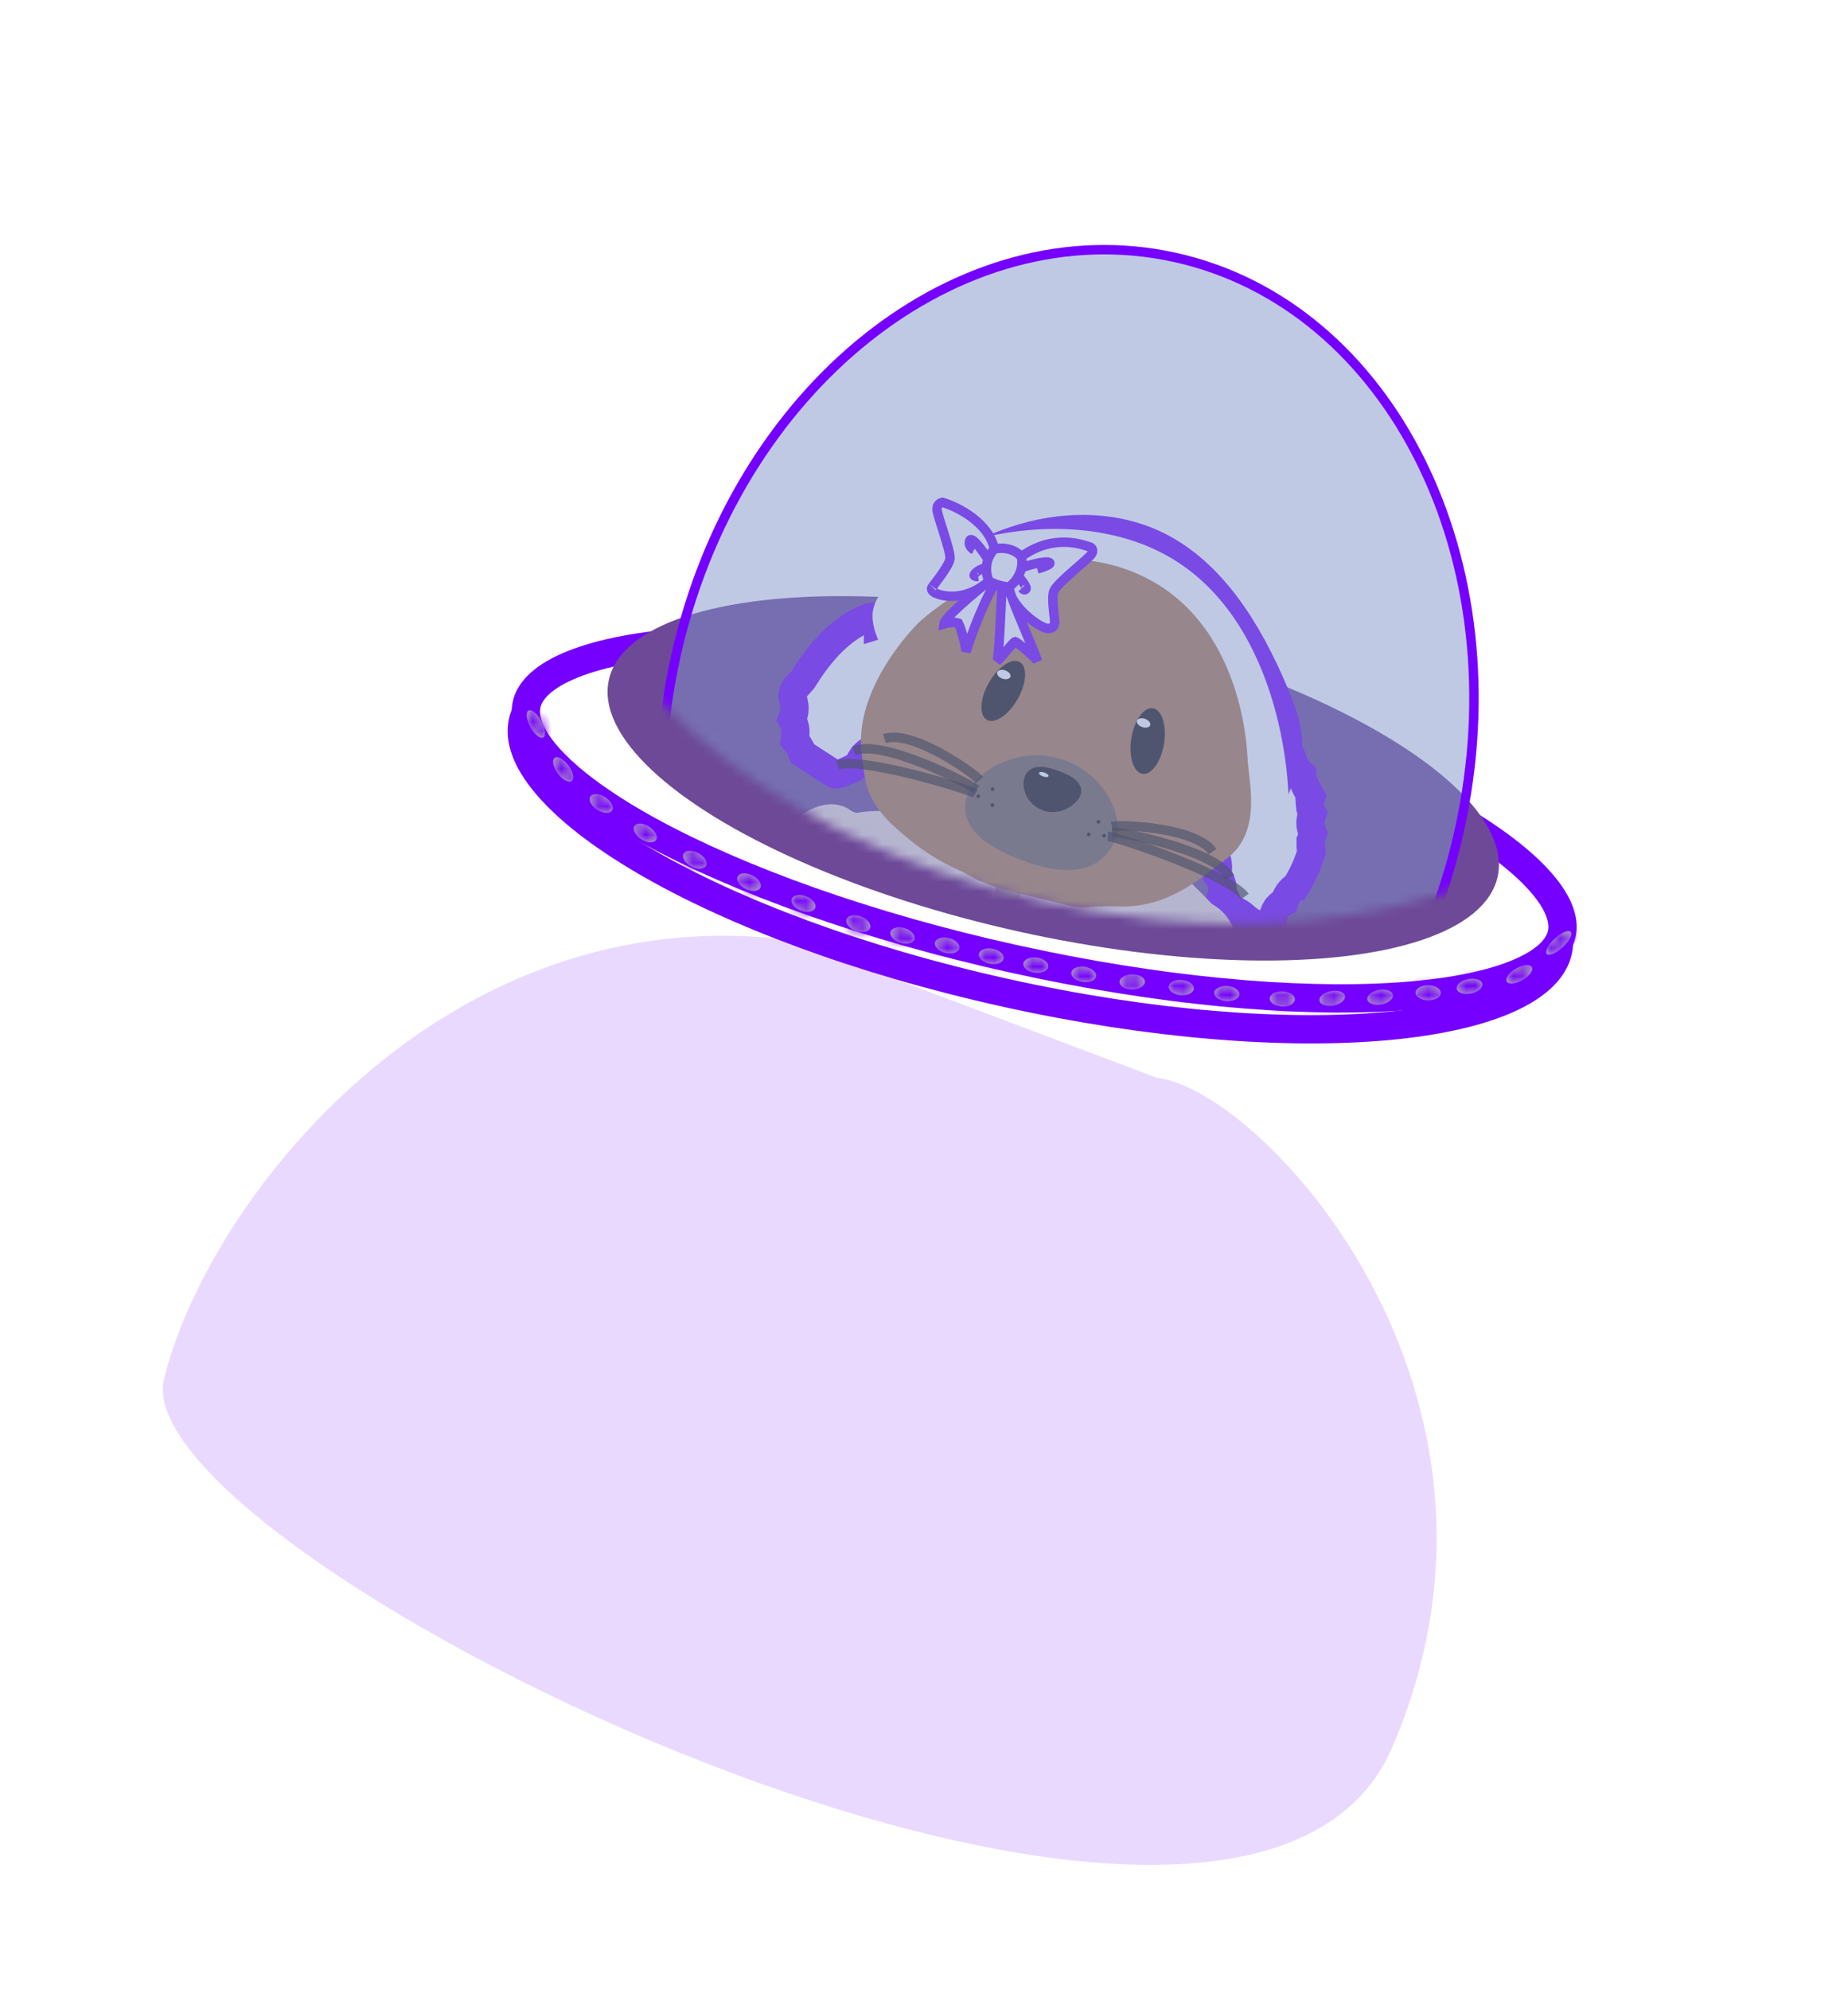 <svg width="196" height="211" viewBox="0 0 196 211" fill="none" xmlns="http://www.w3.org/2000/svg">
<path d="M96.841 119.063C111.133 123.256 123.802 127.937 132.728 132.111C137.195 134.199 140.704 136.151 143.008 137.841C144.163 138.688 144.991 139.451 145.487 140.113C145.991 140.787 146.084 141.26 145.99 141.58C145.896 141.901 145.562 142.249 144.773 142.543C143.998 142.833 142.89 143.028 141.461 143.116C138.608 143.294 134.601 143.04 129.714 142.385C119.948 141.074 106.759 138.168 92.467 133.975C78.175 129.782 65.506 125.102 56.58 120.929C52.113 118.84 48.604 116.889 46.299 115.198C45.145 114.352 44.317 113.589 43.821 112.926C43.316 112.253 43.224 111.779 43.318 111.459C43.412 111.138 43.745 110.79 44.534 110.496C45.309 110.207 46.418 110.012 47.847 109.923C50.7 109.746 54.707 109.999 59.594 110.655C69.36 111.965 82.549 114.87 96.841 119.063Z" stroke="white"/>
<path d="M102.24 109.315C112.034 112.305 120.64 115.818 126.636 119.073C129.637 120.703 131.961 122.255 133.451 123.631C134.196 124.319 134.712 124.944 135.005 125.492C135.297 126.038 135.344 126.461 135.244 126.791C135.143 127.121 134.867 127.446 134.32 127.736C133.771 128.027 132.994 128.257 131.991 128.412C129.987 128.721 127.192 128.711 123.793 128.386C117.001 127.738 107.901 125.845 98.106 122.855C88.312 119.865 79.705 116.352 73.71 113.097C70.709 111.467 68.385 109.915 66.895 108.539C66.15 107.851 65.635 107.226 65.342 106.678C65.049 106.132 65.002 105.708 65.102 105.378C65.203 105.048 65.48 104.724 66.027 104.434C66.576 104.143 67.352 103.913 68.355 103.758C70.359 103.449 73.153 103.459 76.553 103.784C83.344 104.432 92.446 106.325 102.24 109.315Z" stroke="white"/>
<path d="M100.761 113.964C113.115 117.735 124.033 121.98 131.697 125.789C135.533 127.696 138.532 129.483 140.486 131.035C141.465 131.813 142.157 132.513 142.565 133.12C142.977 133.733 143.047 134.17 142.953 134.476C142.86 134.782 142.558 135.105 141.873 135.384C141.197 135.659 140.232 135.853 138.985 135.952C136.497 136.148 133.011 135.955 128.765 135.395C120.28 134.274 108.852 131.697 96.499 127.925C84.145 124.154 73.227 119.909 65.562 116.1C61.727 114.193 58.728 112.406 56.774 110.854C55.795 110.076 55.103 109.376 54.695 108.769C54.283 108.156 54.213 107.719 54.307 107.413C54.4 107.107 54.702 106.784 55.386 106.505C56.063 106.23 57.028 106.036 58.275 105.937C60.763 105.741 64.249 105.934 68.495 106.494C76.98 107.615 88.407 110.192 100.761 113.964Z" stroke="white"/>
<path d="M101.785 106.179C109.288 108.469 115.9 111.094 120.522 113.48C122.836 114.675 124.629 115.799 125.784 116.778C126.364 117.269 126.759 117.704 126.984 118.073C127.21 118.445 127.227 118.685 127.181 118.837C127.134 118.988 126.986 119.179 126.591 119.36C126.198 119.541 125.627 119.681 124.873 119.765C123.368 119.932 121.253 119.862 118.666 119.561C113.499 118.959 106.548 117.443 99.045 115.153C91.542 112.862 84.93 110.237 80.309 107.851C77.994 106.656 76.201 105.533 75.046 104.554C74.467 104.063 74.072 103.627 73.847 103.258C73.621 102.887 73.604 102.646 73.65 102.495C73.696 102.343 73.845 102.153 74.24 101.971C74.632 101.79 75.203 101.65 75.958 101.567C77.463 101.4 79.578 101.469 82.165 101.771C87.331 102.373 94.281 103.888 101.785 106.179Z" stroke="white"/>
<path d="M122.723 114.268L83.997 99.68C46.972 94.9 21.939 127.496 17.395 146.209C12.85 164.922 131.376 222.876 147.636 185.3C163.896 147.724 133.889 115.554 122.723 114.268Z" fill="#7500FF" fill-opacity="0.15"/>
<path d="M114.022 72.059C129.477 75.481 142.965 80.576 152.273 86.007C156.934 88.726 160.472 91.487 162.693 94.1C164.933 96.737 165.648 98.989 165.243 100.818C164.839 102.646 163.24 104.386 160.096 105.83C156.979 107.261 152.607 108.269 147.233 108.767C136.502 109.76 122.125 108.684 106.67 105.262C91.215 101.839 77.727 96.744 68.419 91.314C63.758 88.594 60.221 85.835 58 83.221C55.759 80.585 55.044 78.332 55.449 76.504C55.854 74.676 57.453 72.936 60.597 71.492C63.714 70.06 68.085 69.051 73.459 68.554C84.19 67.561 98.567 68.637 114.022 72.059Z" fill="white" stroke="#7500FF" stroke-width="3"/>
<path d="M114.022 72.059C129.489 75.484 143.035 80.383 152.428 85.499C157.134 88.062 160.72 90.638 162.987 93.051C165.296 95.508 165.978 97.5 165.644 99.008C165.31 100.516 163.851 102.034 160.721 103.287C157.646 104.517 153.308 105.338 147.96 105.675C137.285 106.347 122.937 105.069 107.471 101.644C92.004 98.219 78.458 93.32 69.065 88.204C64.359 85.641 60.774 83.065 58.507 80.652C56.198 78.195 55.516 76.202 55.85 74.695C56.184 73.187 57.643 71.669 60.773 70.416C63.848 69.186 68.185 68.365 73.533 68.028C84.207 67.356 98.556 68.634 114.022 72.059Z" fill="white" stroke="#7500FF" stroke-width="3"/>
<ellipse cx="111.707" cy="82.517" rx="48.272" ry="16.651" transform="rotate(12.486 111.707 82.517)" fill="#6D4998"/>
<mask id="path-9-inside-1_455_1448" fill="white">
<ellipse cx="1.591" cy="0.746" rx="1.591" ry="0.746" transform="matrix(0.56 0.829 -0.518 0.855 56.329 74.801)"/>
</mask>
<ellipse cx="1.591" cy="0.746" rx="1.591" ry="0.746" transform="matrix(0.56 0.829 -0.518 0.855 56.329 74.801)" fill="#B4B4B4"/>
<path d="M57.724 78.076L57.164 77.247C57.27 77.073 57.389 77.038 57.434 77.033C57.474 77.029 57.472 77.043 57.421 77.015C57.318 76.96 57.147 76.811 56.964 76.541L56.446 77.396L55.928 78.251C56.238 78.709 56.598 79.076 56.958 79.268C57.254 79.425 57.857 79.608 58.283 78.905L57.724 78.076ZM56.446 77.396L56.964 76.541C56.782 76.27 56.677 76.011 56.637 75.855C56.616 75.775 56.625 75.772 56.625 75.834C56.624 75.906 56.608 76.094 56.502 76.268L55.943 75.439L55.383 74.611C54.957 75.314 55.106 76.246 55.223 76.699C55.365 77.251 55.619 77.794 55.928 78.251L56.446 77.396ZM55.943 75.439L56.502 76.268C56.397 76.443 56.277 76.478 56.232 76.483C56.192 76.487 56.194 76.473 56.245 76.501C56.348 76.555 56.519 76.704 56.702 76.975L57.22 76.119L57.738 75.264C57.428 74.806 57.068 74.439 56.708 74.248C56.412 74.09 55.809 73.907 55.383 74.611L55.943 75.439ZM57.22 76.119L56.702 76.975C56.884 77.245 56.989 77.504 57.029 77.661C57.05 77.74 57.041 77.743 57.041 77.681C57.042 77.61 57.058 77.422 57.164 77.247L57.724 78.076L58.283 78.905C58.709 78.201 58.56 77.27 58.443 76.816C58.301 76.265 58.047 75.722 57.738 75.264L57.22 76.119Z" fill="#7500FF" mask="url(#path-9-inside-1_455_1448)"/>
<mask id="path-11-inside-2_455_1448" fill="white">
<ellipse cx="1.495" cy="0.773" rx="1.495" ry="0.773" transform="matrix(0.675 0.738 -0.447 0.895 59.062 79.783)"/>
</mask>
<ellipse cx="1.495" cy="0.773" rx="1.495" ry="0.773" transform="matrix(0.675 0.738 -0.447 0.895 59.062 79.783)" fill="#B4B4B4"/>
<path d="M60.735 82.68L60.06 81.942C60.136 81.79 60.235 81.738 60.282 81.725C60.322 81.713 60.328 81.726 60.282 81.712C60.19 81.684 60.021 81.585 59.827 81.374L59.38 82.268L58.933 83.163C59.297 83.56 59.71 83.858 60.108 83.978C60.46 84.085 61.062 84.114 61.41 83.417L60.735 82.68ZM59.38 82.268L59.827 81.374C59.634 81.162 59.52 80.952 59.475 80.83C59.453 80.77 59.462 80.773 59.467 80.834C59.472 80.905 59.468 81.06 59.392 81.212L58.716 80.475L58.041 79.737C57.693 80.434 57.888 81.276 58.06 81.742C58.256 82.269 58.569 82.765 58.933 83.163L59.38 82.268ZM58.716 80.475L59.392 81.212C59.315 81.364 59.217 81.416 59.169 81.43C59.129 81.441 59.123 81.428 59.169 81.442C59.261 81.47 59.43 81.569 59.624 81.781L60.071 80.886L60.518 79.991C60.154 79.594 59.741 79.296 59.343 79.175C58.991 79.069 58.389 79.04 58.041 79.737L58.716 80.475ZM60.071 80.886L59.624 81.781C59.817 81.992 59.931 82.202 59.976 82.324C59.999 82.384 59.989 82.38 59.984 82.32C59.979 82.249 59.984 82.094 60.06 81.942L60.735 82.68L61.41 83.417C61.758 82.72 61.563 81.878 61.391 81.412C61.195 80.885 60.882 80.389 60.518 79.991L60.071 80.886Z" fill="#7500FF" mask="url(#path-11-inside-2_455_1448)"/>
<mask id="path-13-inside-3_455_1448" fill="white">
<ellipse cx="1.358" cy="0.806" rx="1.358" ry="0.806" transform="matrix(0.884 0.467 -0.311 0.951 62.817 83.786)"/>
</mask>
<ellipse cx="1.358" cy="0.806" rx="1.358" ry="0.806" transform="matrix(0.884 0.467 -0.311 0.951 62.817 83.786)" fill="#B4B4B4"/>
<path d="M64.968 85.821L64.084 85.354C64.124 85.233 64.193 85.166 64.237 85.137C64.275 85.112 64.289 85.118 64.256 85.121C64.185 85.127 64.029 85.108 63.828 85.001L63.517 85.952L63.207 86.903C63.669 87.147 64.169 87.274 64.623 87.233C65.054 87.194 65.629 86.971 65.852 86.289L64.968 85.821ZM63.517 85.952L63.828 85.001C63.627 84.895 63.506 84.768 63.46 84.7C63.438 84.667 63.451 84.676 63.464 84.728C63.479 84.788 63.491 84.898 63.451 85.019L62.567 84.551L61.683 84.084C61.46 84.766 61.741 85.442 62.023 85.858C62.321 86.296 62.744 86.658 63.207 86.903L63.517 85.952ZM62.567 84.551L63.451 85.019C63.411 85.14 63.342 85.207 63.298 85.236C63.26 85.261 63.246 85.255 63.279 85.252C63.35 85.246 63.507 85.265 63.707 85.371L64.018 84.421L64.329 83.47C63.866 83.225 63.366 83.099 62.912 83.14C62.481 83.179 61.906 83.402 61.683 84.084L62.567 84.551ZM64.018 84.421L63.707 85.371C63.908 85.477 64.029 85.604 64.075 85.673C64.097 85.705 64.084 85.697 64.071 85.644C64.056 85.585 64.045 85.475 64.084 85.354L64.968 85.821L65.852 86.289C66.075 85.607 65.794 84.931 65.512 84.515C65.214 84.076 64.791 83.715 64.329 83.47L64.018 84.421Z" fill="#7500FF" mask="url(#path-13-inside-3_455_1448)"/>
<mask id="path-15-inside-4_455_1448" fill="white">
<ellipse cx="1.358" cy="0.806" rx="1.358" ry="0.806" transform="matrix(0.884 0.467 -0.311 0.951 67.486 86.909)"/>
</mask>
<ellipse cx="1.358" cy="0.806" rx="1.358" ry="0.806" transform="matrix(0.884 0.467 -0.311 0.951 67.486 86.909)" fill="#B4B4B4"/>
<path d="M69.637 88.944L68.753 88.477C68.793 88.356 68.862 88.289 68.906 88.26C68.945 88.235 68.958 88.241 68.925 88.244C68.854 88.25 68.698 88.231 68.497 88.125L68.186 89.075L67.876 90.026C68.338 90.27 68.838 90.397 69.292 90.356C69.723 90.317 70.298 90.094 70.521 89.412L69.637 88.944ZM68.186 89.075L68.497 88.125C68.296 88.019 68.175 87.891 68.129 87.823C68.107 87.791 68.12 87.799 68.133 87.851C68.148 87.911 68.16 88.021 68.12 88.142L67.236 87.675L66.352 87.207C66.129 87.889 66.41 88.565 66.692 88.981C66.99 89.419 67.413 89.781 67.876 90.026L68.186 89.075ZM67.236 87.675L68.12 88.142C68.081 88.263 68.011 88.33 67.967 88.359C67.929 88.384 67.915 88.378 67.948 88.375C68.019 88.369 68.176 88.388 68.376 88.494L68.687 87.544L68.998 86.593C68.535 86.349 68.035 86.222 67.581 86.263C67.15 86.302 66.575 86.525 66.352 87.207L67.236 87.675ZM68.687 87.544L68.376 88.494C68.577 88.6 68.698 88.728 68.744 88.796C68.766 88.828 68.753 88.82 68.74 88.768C68.725 88.708 68.714 88.598 68.753 88.477L69.637 88.944L70.521 89.412C70.744 88.73 70.463 88.054 70.181 87.638C69.883 87.2 69.46 86.838 68.998 86.593L68.687 87.544Z" fill="#7500FF" mask="url(#path-15-inside-4_455_1448)"/>
<mask id="path-17-inside-5_455_1448" fill="white">
<ellipse cx="1.344" cy="0.809" rx="1.344" ry="0.809" transform="matrix(0.914 0.406 -0.286 0.958 72.69 89.83)"/>
</mask>
<ellipse cx="1.344" cy="0.809" rx="1.344" ry="0.809" transform="matrix(0.914 0.406 -0.286 0.958 72.69 89.83)" fill="#B4B4B4"/>
<path d="M74.916 91.697L74.002 91.291C74.037 91.173 74.103 91.103 74.146 91.072C74.184 91.045 74.199 91.05 74.166 91.055C74.098 91.065 73.944 91.057 73.742 90.968L73.456 91.926L73.169 92.884C73.646 93.096 74.158 93.188 74.618 93.115C75.057 93.047 75.626 92.785 75.829 92.103L74.916 91.697ZM73.456 91.926L73.742 90.968C73.54 90.878 73.418 90.763 73.371 90.701C73.349 90.672 73.363 90.68 73.377 90.731C73.394 90.788 73.408 90.893 73.373 91.011L72.459 90.605L71.545 90.199C71.341 90.881 71.639 91.528 71.939 91.925C72.253 92.341 72.693 92.672 73.169 92.884L73.456 91.926ZM72.459 90.605L73.373 91.011C73.338 91.129 73.272 91.199 73.228 91.23C73.191 91.257 73.176 91.253 73.208 91.248C73.277 91.237 73.431 91.245 73.633 91.334L73.919 90.376L74.205 89.418C73.728 89.206 73.217 89.115 72.757 89.187C72.318 89.256 71.749 89.518 71.545 90.199L72.459 90.605ZM73.919 90.376L73.633 91.334C73.834 91.424 73.957 91.539 74.003 91.601C74.025 91.63 74.012 91.622 73.997 91.571C73.981 91.514 73.967 91.409 74.002 91.291L74.916 91.697L75.829 92.103C76.033 91.422 75.736 90.775 75.436 90.377C75.122 89.961 74.682 89.63 74.205 89.418L73.919 90.376Z" fill="#7500FF" mask="url(#path-17-inside-5_455_1448)"/>
<mask id="path-19-inside-6_455_1448" fill="white">
<ellipse cx="1.341" cy="0.809" rx="1.341" ry="0.809" transform="matrix(0.921 0.388 -0.279 0.96 78.427 92.226)"/>
</mask>
<ellipse cx="1.341" cy="0.809" rx="1.341" ry="0.809" transform="matrix(0.921 0.388 -0.279 0.96 78.427 92.226)" fill="#B4B4B4"/>
<path d="M80.672 94.045L79.751 93.657C79.785 93.539 79.85 93.469 79.893 93.438C79.93 93.41 79.945 93.414 79.913 93.419C79.846 93.431 79.692 93.427 79.49 93.341L79.21 94.302L78.931 95.262C79.411 95.464 79.926 95.546 80.387 95.465C80.828 95.388 81.395 95.115 81.594 94.434L80.672 94.045ZM79.21 94.302L79.49 93.341C79.288 93.256 79.165 93.144 79.118 93.084C79.096 93.056 79.11 93.064 79.125 93.114C79.142 93.171 79.156 93.275 79.122 93.392L78.201 93.004L77.279 92.615C77.081 93.297 77.383 93.936 77.687 94.327C78.006 94.737 78.45 95.059 78.931 95.262L79.21 94.302ZM78.201 93.004L79.122 93.392C79.088 93.509 79.023 93.579 78.98 93.611C78.942 93.639 78.927 93.635 78.959 93.629C79.027 93.617 79.181 93.622 79.383 93.707L79.662 92.747L79.942 91.787C79.462 91.585 78.947 91.503 78.486 91.584C78.045 91.661 77.477 91.933 77.279 92.615L78.201 93.004ZM79.662 92.747L79.383 93.707C79.585 93.793 79.708 93.904 79.755 93.965C79.777 93.993 79.763 93.985 79.748 93.935C79.731 93.878 79.716 93.774 79.751 93.657L80.672 94.045L81.594 94.434C81.792 93.752 81.49 93.113 81.186 92.722C80.867 92.312 80.422 91.99 79.942 91.787L79.662 92.747Z" fill="#7500FF" mask="url(#path-19-inside-6_455_1448)"/>
<mask id="path-21-inside-7_455_1448" fill="white">
<ellipse cx="1.333" cy="0.811" rx="1.333" ry="0.811" transform="matrix(0.945 0.327 -0.256 0.967 84.167 94.561)"/>
</mask>
<ellipse cx="1.333" cy="0.811" rx="1.333" ry="0.811" transform="matrix(0.945 0.327 -0.256 0.967 84.167 94.561)" fill="#B4B4B4"/>
<path d="M86.478 96.217L85.533 95.89C85.564 95.774 85.626 95.702 85.668 95.668C85.705 95.638 85.721 95.641 85.689 95.648C85.623 95.664 85.47 95.669 85.267 95.599L85.01 96.565L84.754 97.532C85.246 97.702 85.769 97.75 86.234 97.639C86.68 97.534 87.242 97.227 87.423 96.544L86.478 96.217ZM85.01 96.565L85.267 95.599C85.063 95.528 84.939 95.427 84.891 95.372C84.869 95.346 84.883 95.353 84.899 95.402C84.918 95.457 84.935 95.556 84.904 95.672L83.959 95.345L83.014 95.018C82.833 95.701 83.151 96.312 83.47 96.683C83.803 97.069 84.262 97.362 84.754 97.532L85.01 96.565ZM83.959 95.345L84.904 95.672C84.873 95.788 84.811 95.86 84.769 95.894C84.732 95.924 84.716 95.921 84.747 95.914C84.814 95.898 84.966 95.893 85.17 95.963L85.426 94.997L85.683 94.03C85.191 93.86 84.667 93.812 84.203 93.923C83.757 94.028 83.195 94.335 83.014 95.018L83.959 95.345ZM85.426 94.997L85.17 95.963C85.374 96.034 85.498 96.135 85.546 96.19C85.568 96.216 85.554 96.209 85.537 96.16C85.519 96.106 85.502 96.006 85.533 95.89L86.478 96.217L87.423 96.544C87.604 95.862 87.285 95.25 86.966 94.879C86.633 94.493 86.175 94.201 85.683 94.03L85.426 94.997Z" fill="#7500FF" mask="url(#path-21-inside-7_455_1448)"/>
<mask id="path-23-inside-8_455_1448" fill="white">
<ellipse cx="1.332" cy="0.811" rx="1.332" ry="0.811" transform="matrix(0.948 0.318 -0.253 0.967 89.977 96.713)"/>
</mask>
<ellipse cx="1.332" cy="0.811" rx="1.332" ry="0.811" transform="matrix(0.948 0.318 -0.253 0.967 89.977 96.713)" fill="#B4B4B4"/>
<path d="M92.297 98.345L91.349 98.027C91.379 97.911 91.441 97.838 91.483 97.804C91.52 97.774 91.535 97.777 91.504 97.784C91.438 97.8 91.285 97.807 91.082 97.739L90.829 98.706L90.576 99.674C91.069 99.839 91.594 99.882 92.059 99.767C92.505 99.657 93.066 99.345 93.245 98.662L92.297 98.345ZM90.829 98.706L91.082 97.739C90.878 97.671 90.753 97.571 90.705 97.516C90.683 97.491 90.697 97.498 90.714 97.546C90.732 97.601 90.75 97.7 90.719 97.816L89.771 97.498L88.823 97.18C88.645 97.863 88.965 98.471 89.287 98.838C89.622 99.221 90.082 99.508 90.576 99.674L90.829 98.706ZM89.771 97.498L90.719 97.816C90.689 97.932 90.627 98.004 90.585 98.038C90.548 98.069 90.533 98.066 90.564 98.058C90.63 98.042 90.782 98.035 90.986 98.104L91.239 97.136L91.492 96.169C90.999 96.003 90.474 95.961 90.009 96.075C89.563 96.185 89.002 96.497 88.823 97.18L89.771 97.498ZM91.239 97.136L90.986 98.104C91.19 98.172 91.315 98.272 91.363 98.326C91.385 98.352 91.371 98.344 91.354 98.296C91.336 98.242 91.318 98.142 91.349 98.027L92.297 98.345L93.245 98.662C93.423 97.98 93.103 97.372 92.781 97.005C92.446 96.622 91.986 96.334 91.492 96.169L91.239 97.136Z" fill="#7500FF" mask="url(#path-23-inside-8_455_1448)"/>
<mask id="path-25-inside-9_455_1448" fill="white">
<ellipse cx="1.329" cy="0.812" rx="1.329" ry="0.812" transform="matrix(0.961 0.278 -0.238 0.971 94.638 98.021)"/>
</mask>
<ellipse cx="1.329" cy="0.812" rx="1.329" ry="0.812" transform="matrix(0.961 0.278 -0.238 0.971 94.638 98.021)" fill="#B4B4B4"/>
<path d="M96.997 99.548L96.036 99.27C96.065 99.155 96.126 99.081 96.167 99.045C96.204 99.014 96.219 99.016 96.189 99.024C96.123 99.043 95.971 99.056 95.765 98.997L95.527 99.968L95.289 100.939C95.788 101.084 96.317 101.105 96.784 100.971C97.231 100.844 97.79 100.51 97.958 99.826L96.997 99.548ZM95.527 99.968L95.765 98.997C95.56 98.937 95.434 98.844 95.385 98.792C95.363 98.768 95.377 98.775 95.395 98.822C95.414 98.875 95.433 98.972 95.405 99.088L94.444 98.81L93.484 98.532C93.316 99.216 93.647 99.807 93.977 100.16C94.32 100.527 94.789 100.795 95.289 100.939L95.527 99.968ZM94.444 98.81L95.405 99.088C95.376 99.203 95.316 99.277 95.274 99.313C95.237 99.345 95.222 99.343 95.252 99.334C95.318 99.315 95.471 99.302 95.676 99.362L95.914 98.39L96.153 97.419C95.653 97.275 95.124 97.254 94.657 97.387C94.21 97.515 93.651 97.848 93.484 98.532L94.444 98.81ZM95.914 98.39L95.676 99.362C95.881 99.421 96.007 99.515 96.056 99.566C96.078 99.59 96.064 99.584 96.046 99.537C96.027 99.483 96.008 99.386 96.036 99.27L96.997 99.548L97.958 99.826C98.126 99.142 97.794 98.551 97.464 98.199C97.121 97.831 96.652 97.564 96.153 97.419L95.914 98.39Z" fill="#7500FF" mask="url(#path-25-inside-9_455_1448)"/>
<mask id="path-27-inside-10_455_1448" fill="white">
<ellipse cx="1.327" cy="0.812" rx="1.327" ry="0.812" transform="matrix(0.971 0.237 -0.224 0.975 99.346 99.131)"/>
</mask>
<ellipse cx="1.327" cy="0.812" rx="1.327" ry="0.812" transform="matrix(0.971 0.237 -0.224 0.975 99.346 99.131)" fill="#B4B4B4"/>
<path d="M101.743 100.552L100.771 100.315C100.798 100.2 100.858 100.124 100.899 100.087C100.935 100.054 100.951 100.055 100.92 100.065C100.855 100.086 100.702 100.106 100.495 100.055L100.272 101.03L100.048 102.004C100.553 102.128 101.086 102.127 101.553 101.975C102.002 101.83 102.557 101.475 102.714 100.79L101.743 100.552ZM100.272 101.03L100.495 100.055C100.289 100.005 100.16 99.917 100.111 99.868C100.088 99.845 100.103 99.851 100.121 99.897C100.141 99.949 100.162 100.045 100.135 100.16L99.164 99.923L98.192 99.686C98.035 100.372 98.377 100.945 98.715 101.283C99.067 101.634 99.543 101.881 100.048 102.004L100.272 101.03ZM99.164 99.923L100.135 100.16C100.109 100.276 100.049 100.352 100.008 100.389C99.972 100.422 99.956 100.42 99.987 100.41C100.052 100.389 100.205 100.37 100.411 100.421L100.635 99.446L100.859 98.471C100.353 98.348 99.821 98.349 99.354 98.5C98.905 98.646 98.35 99 98.192 99.686L99.164 99.923ZM100.635 99.446L100.411 100.421C100.618 100.471 100.747 100.559 100.796 100.608C100.819 100.631 100.804 100.625 100.786 100.579C100.765 100.526 100.745 100.431 100.771 100.315L101.743 100.552L102.714 100.79C102.872 100.104 102.529 99.53 102.192 99.193C101.84 98.841 101.364 98.595 100.859 98.471L100.635 99.446Z" fill="#7500FF" mask="url(#path-27-inside-10_455_1448)"/>
<mask id="path-29-inside-11_455_1448" fill="white">
<ellipse cx="1.327" cy="0.812" rx="1.327" ry="0.812" transform="matrix(0.981 0.196 -0.209 0.978 104 100.323)"/>
</mask>
<ellipse cx="1.327" cy="0.812" rx="1.327" ry="0.812" transform="matrix(0.981 0.196 -0.209 0.978 104 100.323)" fill="#B4B4B4"/>
<path d="M106.433 101.637L105.453 101.441C105.477 101.326 105.536 101.248 105.577 101.209C105.613 101.175 105.629 101.176 105.598 101.187C105.533 101.21 105.38 101.236 105.171 101.194L104.962 102.172L104.753 103.15C105.263 103.252 105.798 103.229 106.266 103.059C106.714 102.896 107.267 102.521 107.414 101.833L106.433 101.637ZM104.962 102.172L105.171 101.194C104.962 101.152 104.832 101.07 104.782 101.023C104.758 101.002 104.773 101.007 104.792 101.052C104.813 101.103 104.836 101.197 104.811 101.313L103.83 101.117L102.85 100.921C102.703 101.61 103.056 102.166 103.401 102.487C103.761 102.822 104.243 103.048 104.753 103.15L104.962 102.172ZM103.83 101.117L104.811 101.313C104.786 101.429 104.727 101.507 104.687 101.545C104.651 101.58 104.635 101.579 104.665 101.568C104.73 101.544 104.884 101.519 105.093 101.561L105.302 100.583L105.51 99.605C105 99.503 104.465 99.525 103.998 99.695C103.549 99.858 102.997 100.233 102.85 100.921L103.83 101.117ZM105.302 100.583L105.093 101.561C105.301 101.602 105.432 101.684 105.482 101.731C105.505 101.753 105.49 101.747 105.471 101.702C105.45 101.651 105.428 101.557 105.453 101.441L106.433 101.637L107.414 101.833C107.561 101.145 107.207 100.589 106.862 100.267C106.503 99.933 106.021 99.707 105.51 99.605L105.302 100.583Z" fill="#7500FF" mask="url(#path-29-inside-11_455_1448)"/>
<mask id="path-31-inside-12_455_1448" fill="white">
<ellipse cx="1.329" cy="0.812" rx="1.329" ry="0.812" transform="matrix(0.988 0.154 -0.194 0.981 108.703 101.319)"/>
</mask>
<ellipse cx="1.329" cy="0.812" rx="1.329" ry="0.812" transform="matrix(0.988 0.154 -0.194 0.981 108.703 101.319)" fill="#B4B4B4"/>
<path d="M111.171 102.526L110.183 102.371C110.206 102.255 110.264 102.175 110.304 102.135C110.34 102.099 110.356 102.099 110.325 102.111C110.26 102.138 110.106 102.169 109.895 102.136L109.7 103.117L109.506 104.098C110.02 104.179 110.558 104.134 111.025 103.947C111.472 103.766 112.022 103.371 112.159 102.68L111.171 102.526ZM109.7 103.117L109.895 102.136C109.684 102.103 109.551 102.027 109.499 101.982C109.475 101.962 109.49 101.966 109.51 102.01C109.533 102.06 109.556 102.153 109.533 102.27L108.545 102.115L107.557 101.961C107.421 102.652 107.786 103.19 108.137 103.495C108.504 103.813 108.992 104.018 109.506 104.098L109.7 103.117ZM108.545 102.115L109.533 102.27C109.51 102.386 109.452 102.467 109.412 102.507C109.376 102.542 109.36 102.542 109.391 102.53C109.457 102.503 109.611 102.472 109.822 102.505L110.016 101.524L110.21 100.543C109.696 100.463 109.159 100.507 108.692 100.695C108.244 100.875 107.694 101.27 107.557 101.961L108.545 102.115ZM110.016 101.524L109.822 102.505C110.033 102.538 110.166 102.614 110.217 102.659C110.241 102.68 110.226 102.675 110.206 102.631C110.184 102.581 110.16 102.488 110.183 102.371L111.171 102.526L112.159 102.68C112.296 101.989 111.931 101.451 111.579 101.146C111.212 100.828 110.724 100.623 110.21 100.543L110.016 101.524Z" fill="#7500FF" mask="url(#path-31-inside-12_455_1448)"/>
<mask id="path-33-inside-13_455_1448" fill="white">
<ellipse cx="1.328" cy="0.812" rx="1.328" ry="0.812" transform="matrix(0.985 0.174 -0.201 0.98 113.794 102.275)"/>
</mask>
<ellipse cx="1.328" cy="0.812" rx="1.328" ry="0.812" transform="matrix(0.985 0.174 -0.201 0.98 113.794 102.275)" fill="#B4B4B4"/>
<path d="M116.246 103.533L115.261 103.359C115.285 103.243 115.343 103.164 115.384 103.124C115.419 103.09 115.435 103.09 115.405 103.102C115.339 103.127 115.186 103.155 114.976 103.118L114.775 104.098L114.573 105.077C115.086 105.168 115.622 105.134 116.089 104.954C116.538 104.782 117.089 104.397 117.23 103.707L116.246 103.533ZM114.775 104.098L114.976 103.118C114.766 103.081 114.634 103.002 114.583 102.956C114.56 102.935 114.575 102.94 114.594 102.985C114.616 103.035 114.639 103.129 114.615 103.245L113.631 103.071L112.646 102.897C112.504 103.586 112.864 104.133 113.212 104.446C113.576 104.772 114.061 104.987 114.573 105.077L114.775 104.098ZM113.631 103.071L114.615 103.245C114.591 103.361 114.533 103.44 114.492 103.479C114.457 103.514 114.441 103.514 114.471 103.502C114.537 103.477 114.69 103.449 114.9 103.486L115.101 102.506L115.303 101.527C114.79 101.436 114.254 101.47 113.787 101.649C113.339 101.821 112.787 102.207 112.646 102.897L113.631 103.071ZM115.101 102.506L114.9 103.486C115.11 103.523 115.242 103.602 115.293 103.647C115.316 103.669 115.301 103.663 115.282 103.619C115.26 103.569 115.237 103.475 115.261 103.359L116.246 103.533L117.23 103.707C117.372 103.017 117.012 102.471 116.664 102.158C116.3 101.832 115.815 101.617 115.303 101.527L115.101 102.506Z" fill="#7500FF" mask="url(#path-33-inside-13_455_1448)"/>
<mask id="path-35-inside-14_455_1448" fill="white">
<ellipse cx="1.34" cy="0.81" rx="1.34" ry="0.81" transform="matrix(0.999 0.045 -0.155 0.988 118.873 103.238)"/>
</mask>
<ellipse cx="1.34" cy="0.81" rx="1.34" ry="0.81" transform="matrix(0.999 0.045 -0.155 0.988 118.873 103.238)" fill="#B4B4B4"/>
<path d="M121.425 104.158L120.426 104.113C120.445 103.993 120.502 103.905 120.541 103.861C120.576 103.822 120.592 103.821 120.56 103.837C120.492 103.871 120.334 103.92 120.116 103.91L119.961 104.898L119.806 105.886C120.327 105.909 120.866 105.808 121.328 105.575C121.77 105.351 122.314 104.903 122.424 104.202L121.425 104.158ZM119.961 104.898L120.116 103.91C119.897 103.9 119.756 103.838 119.7 103.799C119.674 103.78 119.689 103.783 119.711 103.824C119.736 103.871 119.766 103.962 119.747 104.083L118.748 104.038L117.749 103.993C117.639 104.694 118.036 105.184 118.402 105.444C118.785 105.715 119.285 105.862 119.806 105.886L119.961 104.898ZM118.748 104.038L119.747 104.083C119.728 104.203 119.671 104.29 119.631 104.334C119.597 104.373 119.581 104.375 119.613 104.359C119.68 104.324 119.838 104.276 120.057 104.286L120.212 103.298L120.366 102.31C119.846 102.287 119.306 102.388 118.844 102.621C118.403 102.845 117.859 103.293 117.749 103.993L118.748 104.038ZM120.212 103.298L120.057 104.286C120.275 104.296 120.416 104.357 120.472 104.397C120.498 104.416 120.483 104.413 120.461 104.372C120.436 104.325 120.407 104.234 120.426 104.113L121.425 104.158L122.424 104.202C122.534 103.502 122.137 103.012 121.771 102.752C121.388 102.481 120.887 102.333 120.366 102.31L120.212 103.298Z" fill="#7500FF" mask="url(#path-35-inside-14_455_1448)"/>
<mask id="path-37-inside-15_455_1448" fill="white">
<ellipse cx="1.331" cy="0.812" rx="1.331" ry="0.812" transform="matrix(0.992 0.126 -0.184 0.983 124.119 103.738)"/>
</mask>
<ellipse cx="1.331" cy="0.812" rx="1.331" ry="0.812" transform="matrix(0.992 0.126 -0.184 0.983 124.119 103.738)" fill="#B4B4B4"/>
<path d="M126.61 104.872L125.618 104.745C125.64 104.628 125.697 104.546 125.737 104.505C125.773 104.469 125.789 104.469 125.758 104.482C125.692 104.51 125.537 104.546 125.324 104.519L125.14 105.501L124.956 106.484C125.472 106.55 126.011 106.491 126.477 106.291C126.923 106.1 127.472 105.691 127.602 104.998L126.61 104.872ZM125.14 105.501L125.324 104.519C125.112 104.492 124.977 104.419 124.924 104.376C124.9 104.355 124.915 104.36 124.935 104.403C124.958 104.452 124.984 104.545 124.962 104.662L123.97 104.536L122.978 104.409C122.848 105.103 123.221 105.629 123.577 105.922C123.948 106.229 124.44 106.419 124.956 106.484L125.14 105.501ZM123.97 104.536L124.962 104.662C124.94 104.779 124.882 104.861 124.842 104.902C124.807 104.938 124.791 104.939 124.821 104.926C124.887 104.897 125.042 104.862 125.255 104.889L125.439 103.906L125.623 102.923C125.107 102.857 124.569 102.916 124.103 103.116C123.656 103.307 123.108 103.716 122.978 104.409L123.97 104.536ZM125.439 103.906L125.255 104.889C125.468 104.916 125.602 104.988 125.655 105.032C125.679 105.052 125.664 105.048 125.644 105.004C125.621 104.955 125.596 104.863 125.618 104.745L126.61 104.872L127.602 104.998C127.731 104.305 127.358 103.779 127.002 103.485C126.631 103.179 126.14 102.989 125.623 102.923L125.439 103.906Z" fill="#7500FF" mask="url(#path-37-inside-15_455_1448)"/>
<mask id="path-39-inside-16_455_1448" fill="white">
<ellipse cx="1.332" cy="0.811" rx="1.332" ry="0.811" transform="matrix(0.994 0.107 -0.177 0.984 128.936 104.397)"/>
</mask>
<ellipse cx="1.332" cy="0.811" rx="1.332" ry="0.811" transform="matrix(0.994 0.107 -0.177 0.984 128.936 104.397)" fill="#B4B4B4"/>
<path d="M131.441 105.48L130.447 105.373C130.468 105.256 130.525 105.173 130.565 105.131C130.6 105.094 130.616 105.093 130.585 105.107C130.519 105.137 130.364 105.175 130.15 105.152L129.972 106.136L129.795 107.12C130.313 107.176 130.852 107.107 131.317 106.9C131.763 106.7 132.31 106.282 132.435 105.588L131.441 105.48ZM129.972 106.136L130.15 105.152C129.936 105.129 129.8 105.059 129.747 105.017C129.722 104.997 129.737 105.001 129.758 105.044C129.781 105.092 129.807 105.184 129.786 105.302L128.792 105.195L127.797 105.088C127.672 105.783 128.051 106.301 128.409 106.586C128.783 106.885 129.277 107.065 129.795 107.12L129.972 106.136ZM128.792 105.195L129.786 105.302C129.765 105.42 129.707 105.503 129.667 105.545C129.632 105.582 129.616 105.582 129.647 105.569C129.713 105.539 129.869 105.5 130.083 105.523L130.26 104.539L130.437 103.555C129.92 103.499 129.381 103.568 128.916 103.776C128.47 103.975 127.923 104.393 127.797 105.088L128.792 105.195ZM130.26 104.539L130.083 105.523C130.297 105.546 130.433 105.616 130.486 105.659C130.511 105.679 130.496 105.675 130.475 105.632C130.451 105.583 130.425 105.491 130.447 105.373L131.441 105.48L132.435 105.588C132.56 104.893 132.182 104.375 131.823 104.089C131.449 103.791 130.955 103.611 130.437 103.555L130.26 104.539Z" fill="#7500FF" mask="url(#path-39-inside-16_455_1448)"/>
<mask id="path-41-inside-17_455_1448" fill="white">
<ellipse cx="1.334" cy="0.811" rx="1.334" ry="0.811" transform="matrix(0.996 0.088 -0.17 0.985 134.813 104.99)"/>
</mask>
<ellipse cx="1.334" cy="0.811" rx="1.334" ry="0.811" transform="matrix(0.996 0.088 -0.17 0.985 134.813 104.99)" fill="#B4B4B4"/>
<path d="M137.333 106.023L136.337 105.936C136.358 105.817 136.415 105.733 136.455 105.69C136.49 105.653 136.506 105.652 136.475 105.666C136.408 105.697 136.252 105.739 136.037 105.72L135.866 106.705L135.696 107.691C136.214 107.736 136.754 107.658 137.218 107.442C137.663 107.235 138.209 106.808 138.33 106.111L137.333 106.023ZM135.866 106.705L136.037 105.72C135.821 105.701 135.684 105.633 135.63 105.592C135.604 105.572 135.62 105.576 135.641 105.618C135.665 105.667 135.692 105.758 135.671 105.877L134.675 105.789L133.679 105.701C133.559 106.397 133.943 106.907 134.304 107.185C134.681 107.475 135.177 107.645 135.696 107.691L135.866 106.705ZM134.675 105.789L135.671 105.877C135.651 105.995 135.593 106.08 135.554 106.122C135.519 106.16 135.503 106.16 135.534 106.146C135.601 106.115 135.757 106.073 135.972 106.092L136.143 105.107L136.313 104.122C135.794 104.076 135.255 104.155 134.791 104.371C134.346 104.577 133.8 105.004 133.679 105.701L134.675 105.789ZM136.143 105.107L135.972 106.092C136.187 106.111 136.325 106.179 136.379 106.22C136.404 106.24 136.389 106.236 136.368 106.194C136.344 106.146 136.317 106.054 136.337 105.936L137.333 106.023L138.33 106.111C138.45 105.415 138.066 104.906 137.705 104.628C137.328 104.338 136.832 104.168 136.313 104.122L136.143 105.107Z" fill="#7500FF" mask="url(#path-41-inside-17_455_1448)"/>
<mask id="path-43-inside-18_455_1448" fill="white">
<ellipse cx="1.368" cy="0.803" rx="1.368" ry="0.803" transform="matrix(0.996 -0.089 -0.105 0.994 140.016 105.159)"/>
</mask>
<ellipse cx="1.368" cy="0.803" rx="1.368" ry="0.803" transform="matrix(0.996 -0.089 -0.105 0.994 140.016 105.159)" fill="#B4B4B4"/>
<path d="M142.656 105.715L141.66 105.804C141.674 105.674 141.731 105.576 141.769 105.527C141.803 105.483 141.818 105.481 141.783 105.503C141.711 105.549 141.545 105.62 141.314 105.641L141.209 106.635L141.104 107.63C141.626 107.583 142.16 107.415 142.611 107.128C143.037 106.857 143.576 106.344 143.652 105.626L142.656 105.715ZM141.209 106.635L141.314 105.641C141.084 105.662 140.93 105.619 140.866 105.585C140.835 105.569 140.85 105.568 140.875 105.606C140.904 105.65 140.941 105.74 140.927 105.869L139.931 105.958L138.935 106.047C138.859 106.765 139.299 107.19 139.676 107.39C140.074 107.601 140.582 107.677 141.104 107.63L141.209 106.635ZM139.931 105.958L140.927 105.869C140.914 105.999 140.857 106.097 140.818 106.146C140.784 106.19 140.769 106.192 140.804 106.17C140.877 106.124 141.043 106.053 141.273 106.032L141.378 105.038L141.483 104.043C140.961 104.09 140.427 104.258 139.976 104.545C139.55 104.816 139.011 105.329 138.935 106.047L139.931 105.958ZM141.378 105.038L141.273 106.032C141.503 106.011 141.657 106.054 141.722 106.088C141.752 106.104 141.737 106.105 141.712 106.067C141.683 106.023 141.646 105.933 141.66 105.804L142.656 105.715L143.652 105.626C143.728 104.908 143.288 104.483 142.912 104.283C142.513 104.072 142.005 103.996 141.483 104.043L141.378 105.038Z" fill="#7500FF" mask="url(#path-43-inside-18_455_1448)"/>
<mask id="path-45-inside-19_455_1448" fill="white">
<ellipse cx="1.368" cy="0.803" rx="1.368" ry="0.803" transform="matrix(0.996 -0.089 -0.105 0.994 145.098 105.044)"/>
</mask>
<ellipse cx="1.368" cy="0.803" rx="1.368" ry="0.803" transform="matrix(0.996 -0.089 -0.105 0.994 145.098 105.044)" fill="#B4B4B4"/>
<path d="M147.738 105.6L146.742 105.688C146.756 105.559 146.813 105.461 146.851 105.411C146.885 105.368 146.9 105.366 146.865 105.388C146.793 105.434 146.627 105.505 146.396 105.526L146.291 106.52L146.186 107.515C146.708 107.468 147.242 107.3 147.693 107.013C148.119 106.742 148.658 106.228 148.734 105.511L147.738 105.6ZM146.291 106.52L146.396 105.526C146.166 105.546 146.012 105.504 145.948 105.47C145.917 105.453 145.932 105.453 145.957 105.491C145.986 105.534 146.023 105.624 146.009 105.754L145.013 105.843L144.017 105.931C143.941 106.649 144.381 107.075 144.758 107.274C145.156 107.486 145.664 107.561 146.186 107.515L146.291 106.52ZM145.013 105.843L146.009 105.754C145.996 105.883 145.939 105.982 145.9 106.031C145.866 106.074 145.851 106.077 145.886 106.055C145.959 106.008 146.125 105.937 146.355 105.917L146.46 104.922L146.565 103.928C146.043 103.974 145.509 104.143 145.058 104.43C144.632 104.701 144.093 105.214 144.017 105.931L145.013 105.843ZM146.46 104.922L146.355 105.917C146.585 105.896 146.739 105.939 146.804 105.973C146.834 105.989 146.819 105.989 146.794 105.951C146.765 105.908 146.728 105.818 146.742 105.688L147.738 105.6L148.734 105.511C148.81 104.793 148.37 104.367 147.994 104.168C147.595 103.957 147.087 103.881 146.565 103.928L146.46 104.922Z" fill="#7500FF" mask="url(#path-45-inside-19_455_1448)"/>
<mask id="path-47-inside-20_455_1448" fill="white">
<ellipse cx="1.337" cy="0.81" rx="1.337" ry="0.81" transform="matrix(0.998 0.069 -0.164 0.987 150.274 104.361)"/>
</mask>
<ellipse cx="1.337" cy="0.81" rx="1.337" ry="0.81" transform="matrix(0.998 0.069 -0.164 0.987 150.274 104.361)" fill="#B4B4B4"/>
<path d="M152.808 105.345L151.811 105.276C151.831 105.157 151.888 105.071 151.927 105.028C151.962 104.99 151.978 104.989 151.947 105.004C151.88 105.036 151.723 105.081 151.506 105.066L151.342 106.052L151.179 107.039C151.699 107.075 152.238 106.986 152.701 106.763C153.145 106.549 153.69 106.112 153.806 105.414L152.808 105.345ZM151.342 106.052L151.506 105.066C151.29 105.051 151.151 104.986 151.096 104.945C151.07 104.926 151.085 104.929 151.107 104.971C151.131 105.019 151.159 105.11 151.139 105.229L150.142 105.16L149.144 105.091C149.028 105.79 149.418 106.291 149.781 106.56C150.161 106.843 150.659 107.003 151.179 107.039L151.342 106.052ZM150.142 105.16L151.139 105.229C151.12 105.349 151.062 105.434 151.023 105.477C150.988 105.516 150.972 105.517 151.003 105.501C151.07 105.469 151.227 105.425 151.444 105.44L151.608 104.453L151.771 103.467C151.252 103.431 150.712 103.519 150.249 103.743C149.805 103.957 149.26 104.393 149.144 105.091L150.142 105.16ZM151.608 104.453L151.444 105.44C151.661 105.455 151.8 105.52 151.854 105.56C151.88 105.579 151.865 105.576 151.843 105.534C151.819 105.487 151.791 105.395 151.811 105.276L152.808 105.345L153.806 105.414C153.922 104.716 153.532 104.215 153.169 103.945C152.789 103.663 152.291 103.503 151.771 103.467L151.608 104.453Z" fill="#7500FF" mask="url(#path-47-inside-20_455_1448)"/>
<mask id="path-49-inside-21_455_1448" fill="white">
<ellipse cx="1.37" cy="0.803" rx="1.37" ry="0.803" transform="matrix(0.995 -0.099 -0.101 0.995 154.578 103.903)"/>
</mask>
<ellipse cx="1.37" cy="0.803" rx="1.37" ry="0.803" transform="matrix(0.995 -0.099 -0.101 0.995 154.578 103.903)" fill="#B4B4B4"/>
<path d="M157.225 104.431L156.229 104.53C156.243 104.399 156.3 104.3 156.338 104.25C156.372 104.206 156.387 104.204 156.352 104.227C156.279 104.274 156.112 104.347 155.881 104.37L155.78 105.365L155.678 106.36C156.2 106.308 156.734 106.134 157.183 105.844C157.608 105.569 158.147 105.051 158.22 104.332L157.225 104.431ZM155.78 105.365L155.881 104.37C155.649 104.393 155.494 104.352 155.429 104.318C155.398 104.302 155.413 104.301 155.438 104.339C155.467 104.382 155.505 104.472 155.492 104.603L154.497 104.702L153.502 104.8C153.429 105.52 153.872 105.94 154.249 106.135C154.648 106.341 155.157 106.411 155.678 106.36L155.78 105.365ZM154.497 104.702L155.492 104.603C155.479 104.733 155.422 104.832 155.383 104.882C155.35 104.926 155.335 104.928 155.37 104.906C155.443 104.858 155.609 104.785 155.841 104.762L155.942 103.767L156.043 102.773C155.521 102.824 154.988 102.998 154.538 103.289C154.113 103.563 153.575 104.081 153.502 104.8L154.497 104.702ZM155.942 103.767L155.841 104.762C156.072 104.739 156.227 104.78 156.292 104.814C156.323 104.83 156.308 104.831 156.283 104.793C156.254 104.75 156.216 104.66 156.229 104.53L157.225 104.431L158.22 104.332C158.293 103.613 157.85 103.192 157.473 102.997C157.073 102.791 156.565 102.721 156.043 102.773L155.942 103.767Z" fill="#7500FF" mask="url(#path-49-inside-21_455_1448)"/>
<mask id="path-51-inside-22_455_1448" fill="white">
<ellipse cx="1.505" cy="0.77" rx="1.505" ry="0.77" transform="matrix(0.917 -0.399 0.036 0.999 159.726 103.129)"/>
</mask>
<ellipse cx="1.505" cy="0.77" rx="1.505" ry="0.77" transform="matrix(0.917 -0.399 0.036 0.999 159.726 103.129)" fill="#B4B4B4"/>
<path d="M162.513 102.696L161.596 103.096C161.59 102.922 161.652 102.777 161.685 102.714C161.715 102.66 161.725 102.662 161.679 102.709C161.585 102.804 161.391 102.951 161.125 103.068L161.161 104.067L161.197 105.066C161.693 104.85 162.183 104.525 162.578 104.124C162.926 103.772 163.458 103.08 163.429 102.297L162.513 102.696ZM161.161 104.067L161.125 103.068C160.858 103.184 160.66 103.207 160.563 103.195C160.514 103.189 160.524 103.179 160.556 103.206C160.594 103.238 160.664 103.326 160.67 103.499L159.754 103.899L158.837 104.298C158.865 105.081 159.43 105.295 159.792 105.338C160.204 105.387 160.702 105.282 161.197 105.066L161.161 104.067ZM159.754 103.899L160.67 103.499C160.677 103.673 160.615 103.818 160.581 103.881C160.552 103.935 160.541 103.933 160.588 103.886C160.681 103.791 160.875 103.644 161.141 103.527L161.105 102.528L161.069 101.529C160.573 101.745 160.084 102.07 159.688 102.471C159.34 102.823 158.808 103.515 158.837 104.298L159.754 103.899ZM161.105 102.528L161.141 103.527C161.408 103.411 161.606 103.388 161.704 103.4C161.752 103.406 161.742 103.416 161.71 103.389C161.673 103.357 161.602 103.269 161.596 103.096L162.513 102.696L163.429 102.297C163.401 101.514 162.836 101.3 162.474 101.257C162.062 101.208 161.564 101.313 161.069 101.529L161.105 102.528Z" fill="#7500FF" mask="url(#path-51-inside-22_455_1448)"/>
<mask id="path-53-inside-23_455_1448" fill="white">
<ellipse cx="1.688" cy="0.717" rx="1.688" ry="0.717" transform="matrix(0.788 -0.615 0.189 0.982 163.854 100.3)"/>
</mask>
<ellipse cx="1.688" cy="0.717" rx="1.688" ry="0.717" transform="matrix(0.788 -0.615 0.189 0.982 163.854 100.3)" fill="#B4B4B4"/>
<path d="M166.652 98.927L165.864 99.542C165.818 99.304 165.885 99.088 165.908 99.026C165.929 98.97 165.932 98.984 165.876 99.066C165.766 99.225 165.555 99.463 165.268 99.688L165.457 100.67L165.646 101.652C166.094 101.303 166.518 100.864 166.841 100.392C167.001 100.159 167.17 99.869 167.293 99.54C167.418 99.204 167.524 98.744 167.441 98.312L166.652 98.927ZM165.457 100.67L165.268 99.688C164.98 99.912 164.744 100.023 164.61 100.054C164.541 100.069 164.539 100.055 164.573 100.068C164.611 100.082 164.733 100.151 164.779 100.389L163.99 101.004L163.202 101.62C163.285 102.052 163.517 102.248 163.723 102.326C163.924 102.402 164.146 102.387 164.342 102.342C164.739 102.252 165.199 102.001 165.646 101.652L165.457 100.67ZM163.99 101.004L164.779 100.389C164.825 100.627 164.757 100.843 164.734 100.905C164.713 100.961 164.71 100.947 164.767 100.865C164.876 100.706 165.087 100.468 165.375 100.243L165.185 99.261L164.996 98.28C164.549 98.629 164.125 99.068 163.802 99.539C163.641 99.773 163.473 100.062 163.35 100.392C163.224 100.728 163.119 101.187 163.202 101.62L163.99 101.004ZM165.185 99.261L165.375 100.243C165.663 100.019 165.898 99.908 166.032 99.878C166.101 99.862 166.104 99.876 166.07 99.863C166.032 99.849 165.91 99.78 165.864 99.542L166.652 98.927L167.441 98.312C167.357 97.879 167.125 97.683 166.92 97.606C166.719 97.529 166.497 97.544 166.3 97.589C165.904 97.679 165.443 97.93 164.996 98.28L165.185 99.261Z" fill="#7500FF" mask="url(#path-53-inside-23_455_1448)"/>
<mask id="mask0_455_1448" style="mask-type:alpha" maskUnits="userSpaceOnUse" x="61" y="19" width="114" height="79">
<ellipse cx="117.91" cy="62.874" rx="57.727" ry="33.508" transform="rotate(12.486 117.91 62.874)" fill="#5C5A5A"/>
<ellipse cx="119.841" cy="54.15" rx="48.272" ry="33.508" transform="rotate(12.486 119.841 54.15)" fill="#2F2B2B"/>
</mask>
<g mask="url(#mask0_455_1448)">
<g filter="url(#filter0_d_455_1448)">
<path d="M93.377 61.522C93.247 61.453 93.085 61.399 92.923 61.379L92.921 61.378C92.567 61.335 92.093 61.449 91.435 61.761C88.959 62.936 86.976 65.17 85.351 67.753L85.351 67.754C85.285 67.858 85.126 68.123 84.903 68.362L84.902 68.362C84.812 68.459 84.725 68.538 84.667 68.59C84.585 68.662 84.585 68.661 84.544 68.698L84.542 68.7C84.218 68.994 84.036 69.478 84.07 69.918L84.098 70.104C84.106 70.137 84.115 70.172 84.132 70.237C84.147 70.294 84.168 70.378 84.188 70.467C84.228 70.645 84.278 70.914 84.261 71.229C84.246 71.524 84.178 71.775 84.119 71.953C84.08 72.074 84.028 72.204 83.994 72.29C84.015 72.327 84.038 72.368 84.059 72.407C84.116 72.517 84.188 72.671 84.246 72.856L84.247 72.856C84.442 73.478 84.34 74.083 84.312 74.295C84.301 74.377 84.296 74.437 84.292 74.479C84.302 74.491 84.311 74.507 84.324 74.523C84.365 74.573 84.476 74.707 84.56 74.817C84.656 74.943 84.776 75.113 84.882 75.322L84.882 75.323C84.949 75.454 84.997 75.575 85.031 75.667C85.059 75.742 85.096 75.845 85.108 75.881C85.138 75.901 85.171 75.923 85.218 75.954C85.71 76.273 86.202 76.591 86.695 76.91L88.175 77.869C88.424 78.029 88.5 78.07 88.552 78.088C88.588 78.1 88.692 78.124 88.938 78.065C89.197 78.003 89.492 77.882 89.88 77.706L89.88 77.705L90.387 77.463C90.535 77.387 90.662 77.313 90.775 77.235C90.987 77.09 91.068 76.982 91.103 76.911C91.14 76.835 91.109 76.894 91.186 76.728C91.231 76.63 91.309 76.469 91.429 76.299L91.43 76.298C91.727 75.876 92.107 75.639 92.314 75.518C92.39 75.474 92.548 75.386 92.572 75.372C92.602 75.355 92.623 75.343 92.637 75.333C92.645 75.329 92.65 75.325 92.653 75.323C92.655 75.322 92.672 75.309 92.71 75.27C92.751 75.228 92.796 75.178 92.868 75.094L92.869 75.092L94.521 73.19C95.084 72.54 95.311 72.208 95.362 71.91C95.373 71.849 95.38 71.761 95.385 71.612C95.389 71.5 95.392 71.257 95.403 71.07C95.427 70.665 95.498 69.989 95.949 69.365L95.95 69.365C96.008 69.284 96.065 69.216 96.108 69.165C95.996 67.916 96.19 67.188 96.332 66.647C96.397 66.401 96.413 66.316 96.417 66.234C96.42 66.169 96.417 66.042 96.34 65.788L96.339 65.786C96.245 65.473 96.232 65.172 96.227 65C96.224 64.905 96.225 64.808 96.224 64.736C96.224 64.656 96.224 64.593 96.222 64.534C96.217 64.405 96.206 64.342 96.201 64.319C95.517 63.325 95.279 62.918 94.804 62.687L94.801 62.686C94.243 62.413 93.815 62.011 93.497 61.582L93.495 61.583C93.526 61.625 93.538 61.63 93.51 61.607C93.484 61.587 93.44 61.555 93.377 61.522Z" fill="white" stroke="#7500FF" stroke-width="3"/>
<path d="M136.204 75.838L136.204 75.838C135.647 75.641 135.176 75.496 134.759 75.445C134.713 75.44 134.669 75.436 134.628 75.433L134.442 77.37L133.056 76.111C132.993 76.164 132.926 76.219 132.858 76.278L132.858 76.279C132.694 76.42 132.598 76.505 132.525 76.585C132.458 76.657 132.451 76.681 132.458 76.666L132.455 76.672C132.454 76.673 132.453 76.676 132.452 76.68C132.449 76.688 132.445 76.698 132.438 76.715C132.428 76.741 132.406 76.801 132.381 76.86C132.331 76.981 132.232 77.2 132.051 77.422C131.837 77.684 131.598 77.842 131.443 77.932C131.365 77.977 131.293 78.014 131.245 78.038L131.145 78.088C130.974 78.175 130.798 78.319 130.467 78.61C130.405 78.664 130.288 78.809 130.119 79.114C129.941 79.436 129.836 79.68 129.639 80.07C129.636 80.089 129.624 80.159 129.622 80.317C129.621 80.377 129.621 80.442 129.621 80.52C129.622 80.592 129.623 80.682 129.623 80.77C129.622 80.945 129.616 81.174 129.583 81.415L129.584 81.415C129.451 82.403 129.22 83.276 129.046 84.01C128.866 84.765 128.73 85.432 128.7 86.184C128.697 86.25 128.695 86.298 128.695 86.341C128.695 86.358 128.696 86.373 128.696 86.385C128.703 86.397 128.712 86.412 128.722 86.428C128.774 86.513 128.912 86.73 129.012 86.995C129.151 87.366 129.177 87.714 129.175 87.978C129.172 88.229 129.141 88.473 129.125 88.605C129.115 88.686 129.113 88.741 129.11 88.782C129.124 88.8 129.143 88.828 129.174 88.871C129.286 89.027 129.566 89.42 129.639 89.97L129.64 89.972C129.682 90.292 129.642 90.567 129.603 90.751C129.602 90.754 129.602 90.756 129.601 90.759C129.631 90.788 129.661 90.819 129.691 90.852C129.832 91.005 129.999 91.229 130.113 91.528L130.158 91.657C130.216 91.849 130.237 92.025 130.244 92.166C130.3 92.195 130.36 92.227 130.432 92.259C130.589 92.329 130.851 92.436 131.152 92.594L131.466 92.77C131.561 92.828 131.645 92.892 131.676 92.916C131.722 92.952 131.772 92.991 131.818 93.028C131.91 93.103 132.018 93.193 132.115 93.274C132.217 93.359 132.308 93.436 132.381 93.496C132.41 93.519 132.432 93.536 132.447 93.547C132.531 93.599 132.6 93.642 132.657 93.68C132.737 93.732 132.755 93.745 132.788 93.766L132.958 93.849C133.218 93.957 133.514 94.037 133.877 94.109L133.878 94.109C133.939 94.12 134.038 94.107 134.135 94.026L134.136 94.025L134.517 93.697C134.642 93.585 134.766 93.472 134.889 93.355C134.942 93.304 134.981 93.264 135.013 93.23C135.027 93.215 135.038 93.202 135.047 93.192C135.054 93.152 135.063 93.098 135.074 93.044C135.107 92.892 135.182 92.591 135.395 92.285L135.495 92.155C135.745 91.856 136.039 91.697 136.226 91.614C136.264 91.501 136.329 91.306 136.409 91.128C136.513 90.896 136.686 90.577 136.991 90.292L136.995 90.289C137.18 90.117 137.374 89.999 137.44 89.958L137.442 89.957C137.449 89.946 137.456 89.933 137.465 89.919L137.466 89.919L137.713 89.508C138.274 88.54 138.725 87.508 139.055 86.438L139.055 86.436C139.07 86.389 139.08 86.355 139.088 86.324C139.093 86.308 139.096 86.295 139.099 86.285C139.095 86.264 139.086 86.236 139.078 86.197C139.055 86.087 138.995 85.818 138.999 85.511L139 85.51C139.003 85.232 139.056 84.993 139.106 84.816C139.154 84.649 139.214 84.488 139.243 84.409C139.246 84.398 139.25 84.388 139.253 84.379C139.249 84.37 139.245 84.36 139.241 84.349C139.185 84.212 138.994 83.784 138.989 83.271L138.989 83.264C138.987 82.939 139.057 82.665 139.115 82.478C139.141 82.397 139.175 82.312 139.203 82.239C139.095 82.047 138.947 81.725 138.924 81.324L138.925 81.323C138.904 80.95 138.996 80.65 139.044 80.506C139.051 80.485 139.06 80.462 139.068 80.441C139.041 80.385 138.992 80.295 138.909 80.159C138.806 79.991 138.605 79.68 138.454 79.37C138.298 79.052 138.136 78.62 138.112 78.105C138.105 78.099 138.098 78.094 138.09 78.088C137.984 78.002 137.823 77.867 137.669 77.683L137.667 77.68C137.317 77.261 137.176 76.797 137.108 76.569C137.06 76.409 137.052 76.372 137.023 76.28C137.011 76.242 137.003 76.221 136.998 76.21C136.987 76.198 136.953 76.167 136.875 76.121C136.724 76.032 136.519 75.949 136.204 75.838Z" fill="white" stroke="#7500FF" stroke-width="3"/>
<path d="M122.716 53.833C118.495 51.76 113.399 51.598 108.578 52.998C103.754 54.4 99.22 57.286 95.25 60.936L95.249 60.936C94.694 61.446 94.458 61.748 94.382 61.998C94.473 61.992 94.565 61.989 94.657 61.989C94.849 61.733 95.191 61.301 95.692 60.882L95.693 60.881L95.818 60.786C95.94 60.701 96.054 60.643 96.138 60.605C96.255 60.552 96.365 60.515 96.449 60.489C96.605 60.441 96.78 60.401 96.862 60.382C97.055 60.203 97.249 60.058 97.41 59.947L97.614 59.811C97.952 59.587 98.289 59.363 98.626 59.139C98.963 58.915 99.301 58.691 99.639 58.466L101.184 57.451C101.71 57.113 102.247 56.78 102.794 56.463L103.363 56.141C104.508 55.509 105.687 54.953 106.891 54.478L107.495 54.247C107.909 54.094 108.539 53.865 109.239 53.836L109.24 53.836C109.7 53.818 110.115 53.888 110.407 53.943C110.745 54.006 110.905 54.043 111.087 54.059L111.09 54.059C111.338 54.081 111.623 54.058 112.056 54.006C112.44 53.96 112.995 53.883 113.554 53.894L113.555 53.895C114.422 53.913 115.229 54.138 115.823 54.299C116.889 54.589 117.716 54.758 118.588 54.937C119.245 55.072 119.925 55.211 120.722 55.409L121.561 55.629C122.121 55.782 122.692 56.077 123.165 56.377C123.644 56.682 124.13 57.062 124.499 57.458L124.5 57.459C124.564 57.528 124.682 57.631 124.894 57.811C124.985 57.888 125.095 57.981 125.196 58.072C125.293 58.159 125.418 58.278 125.533 58.41C126.415 59.426 126.37 59.444 126.978 59.997L127.002 60.02C127.305 60.307 127.608 60.594 127.91 60.881C128.212 61.168 128.514 61.455 128.816 61.742L128.831 61.756L128.847 61.772C129.41 62.338 130.405 63.186 131.09 64.159C131.702 65.027 132.101 66.009 132.427 66.808C133.291 68.925 134.18 71.188 134.675 73.621L134.675 73.623C134.961 75.029 135.058 76.008 135.47 76.916C135.652 77.317 135.871 77.598 136.085 77.786C136.54 76.77 136.704 75.541 136.59 74.318C136.44 72.697 135.864 71.139 135.165 69.474C132.352 62.786 128.478 56.661 122.716 53.833ZM93.131 62.271C93.12 62.274 93.115 62.275 93.115 62.276L93.115 62.276C93.121 62.274 93.127 62.273 93.133 62.27L93.131 62.271Z" fill="white" stroke="#7500FF" stroke-width="3"/>
<path d="M128.57 97.827C129.42 101.53 127.599 104.623 127.319 105.341C126.44 107.592 126.042 107.568 125.07 109.856C123.164 114.338 123.676 116.52 122.566 119.382C120.294 125.239 106.081 130.732 102.631 127.192C100.841 125.357 104.398 123.753 101.86 121.565C100.903 120.74 101.58 120.124 97.692 119.576C93.923 119.045 91.21 120.679 90.816 119.901C88.699 115.725 97.024 95.894 103.264 93.201C108.648 90.879 110.083 95.179 115.554 93.719C117.152 93.291 120.108 91.016 122.356 91.12C126.714 91.319 127.738 94.204 128.571 97.827L128.57 97.827Z" fill="#EDD7D7"/>
<path d="M82.688 88.766C80.303 91.822 80.624 95.345 80.568 96.106C80.392 98.499 80.767 98.629 80.662 101.092C80.457 105.914 79.042 107.711 78.813 110.749C78.344 116.968 88.939 127.423 93.627 125.512C96.058 124.521 93.506 121.694 96.772 120.667C98.005 120.28 97.655 119.46 101.442 120.447C105.114 121.404 106.883 123.934 107.58 123.376C111.326 120.373 112.334 99.078 107.803 94.231C103.896 90.049 100.718 93.426 96.355 89.999C95.08 88.997 93.369 85.789 91.273 85.021C87.207 83.534 85.019 85.778 82.686 88.767L82.688 88.766Z" fill="#EDD7D7"/>
<path d="M124.151 113.834C121.978 113.47 117.308 113.924 112.33 113.173C101.759 111.579 91.023 108.258 80.818 103.425" stroke="#B7A293" stroke-width="12" stroke-miterlimit="10"/>
<path d="M116.757 91.072C115.151 91.914 113.366 92.328 111.574 92.417C109.602 92.516 107.637 92.222 105.735 91.758C104.591 91.478 103.463 91.136 102.342 90.777C102.101 90.7 102.193 90.309 102.436 90.388C106.057 91.545 109.936 92.575 113.778 91.731C114.74 91.519 115.677 91.194 116.553 90.734C116.781 90.614 116.986 90.952 116.757 91.073L116.757 91.072Z" fill="#EDD7D7"/>
<path d="M116.042 91.307C115.121 92.204 113.782 92.329 112.574 92.296C111.098 92.254 109.625 92.081 108.177 91.822C105.226 91.294 102.365 90.389 99.562 89.363C97.984 88.784 96.419 88.166 94.858 87.547L95.051 87.194C97.841 88.716 100.813 89.902 103.893 90.72C104.769 90.952 105.654 91.154 106.544 91.327C106.795 91.376 106.701 91.766 106.451 91.717C103.285 91.102 100.2 90.108 97.281 88.763C96.459 88.385 95.652 87.978 94.858 87.547C94.629 87.422 94.82 87.102 95.051 87.194C97.764 88.269 100.482 89.343 103.279 90.2C106.075 91.057 108.888 91.686 111.79 91.862C113.1 91.94 114.724 92.04 115.757 91.034C115.943 90.854 116.228 91.127 116.041 91.308L116.042 91.307Z" fill="#EDD7D7"/>
<path d="M110.448 92.994C107.862 92.338 105.276 91.68 102.688 91.023C100.101 90.367 97.537 89.715 94.961 89.061C93.504 88.691 92.045 88.321 90.587 87.95L90.68 87.56C92.774 88.255 94.869 88.951 96.962 89.647C97.555 89.843 98.15 90.042 98.743 90.238C98.983 90.318 98.891 90.709 98.65 90.628C96.556 89.933 94.461 89.237 92.368 88.541C91.774 88.345 91.18 88.146 90.587 87.95C90.349 87.871 90.428 87.495 90.68 87.56C93.266 88.216 95.852 88.874 98.439 89.531C101.015 90.184 103.591 90.839 106.167 91.493C107.624 91.864 109.082 92.233 110.541 92.604C110.789 92.667 110.696 93.057 110.448 92.994Z" fill="#EDD7D7"/>
<path d="M115.793 91.82C114.374 91.563 112.905 91.709 111.469 91.787C109.926 91.87 108.384 91.953 106.841 92.035C105.959 92.083 105.078 92.129 104.196 92.177L104.187 91.778C107.433 92.013 110.685 92.178 113.94 92.27C114.867 92.297 115.795 92.317 116.722 92.333C116.978 92.338 116.988 92.736 116.731 92.732C113.474 92.679 110.219 92.556 106.97 92.361C106.044 92.306 105.12 92.244 104.195 92.178C103.945 92.159 103.924 91.793 104.187 91.779C105.752 91.695 107.317 91.612 108.881 91.527C110.414 91.445 111.947 91.334 113.48 91.289C114.286 91.265 115.094 91.287 115.886 91.43C116.138 91.475 116.043 91.866 115.793 91.82Z" fill="#EDD7D7"/>
<path d="M119.712 93.221C116.584 91.779 113.299 90.728 109.906 90.07L110.383 88.832C113.151 90.65 116.109 92.148 119.067 93.634L118.423 94.811C114.532 92.719 110.437 91.042 106.182 89.811L106.659 88.573C110.047 90.534 113.51 92.359 117.045 94.046L116.401 95.222C112.95 93.345 109.35 91.753 105.624 90.479L106.244 89.345C108.136 90.88 110.027 92.414 111.919 93.948C112.51 94.428 111.775 95.345 111.132 95.02C107.168 93.02 103.349 90.752 99.7 88.23C99.01 87.754 99.646 86.572 100.343 87.054C103.992 89.576 107.811 91.843 111.776 93.844L110.99 94.916C109.098 93.382 107.207 91.848 105.315 90.314C104.826 89.916 105.324 88.97 105.936 89.18C109.773 90.491 113.488 92.112 117.043 94.046C117.79 94.453 117.162 95.587 116.399 95.223C112.865 93.535 109.402 91.71 106.014 89.75C105.396 89.392 105.749 88.296 106.492 88.512C110.857 89.775 115.072 91.488 119.065 93.635C119.814 94.036 119.179 95.191 118.421 94.811C115.464 93.325 112.507 91.828 109.738 90.009C109.134 89.612 109.45 88.622 110.216 88.771C113.722 89.45 117.122 90.555 120.353 92.045C121.124 92.401 120.478 93.576 119.71 93.222L119.712 93.221Z" fill="#EDD7D7"/>
<path d="M98.79 87.71C101.663 89.457 104.537 91.204 107.409 92.951L106.623 94.024C104.164 91.721 101.488 89.68 98.612 87.924C98.909 87.61 99.207 87.298 99.504 86.984C100.817 88.874 102.19 90.721 103.632 92.515C104.146 93.154 103.333 94.09 102.703 93.483C99.994 90.88 97.484 88.086 95.164 85.129L96.373 84.583C97.053 86.998 98.191 89.256 99.759 91.201C99.414 91.48 99.068 91.757 98.724 92.036C97.596 90.079 96.468 88.124 95.341 86.167L96.482 85.466C97.599 87.548 98.889 89.53 100.363 91.371C99.987 91.542 99.612 91.713 99.235 91.883C99.122 90.406 98.508 89.053 97.486 88.001C97.83 87.722 98.176 87.445 98.521 87.166C99.688 89.001 101.157 90.59 102.633 92.173L101.598 93.008C99.837 90.435 97.867 88.026 95.697 85.79C96.064 85.563 96.431 85.337 96.799 85.11C97.079 86.778 97.499 88.407 98.06 89.998L96.784 90.389C96.207 88.743 95.631 87.097 95.055 85.451L96.339 85.4C96.073 86.803 96.025 88.209 96.172 89.62L94.845 89.677C94.864 88.348 94.882 87.019 94.9 85.692C94.91 84.921 95.948 84.764 96.201 85.467C96.922 87.47 97.803 89.397 98.836 91.252C99.247 91.991 98.126 92.689 97.694 91.953C96.471 89.872 95.494 87.653 94.779 85.339L96.08 85.115C96.116 86.776 96.276 88.422 96.579 90.05L95.296 90.102C95.747 88.66 95.861 87.168 95.576 85.695L96.859 85.644C96.513 86.7 96.167 87.754 95.821 88.81C95.555 89.624 94.37 89.375 94.531 88.523C94.813 87.028 94.933 85.526 94.9 84.011L96.144 84.295C95.484 85.821 94.932 87.381 94.48 88.978C94.05 88.883 93.62 88.786 93.19 88.691C93.665 87.218 94.14 85.744 94.616 84.271L95.841 84.725C95.196 85.853 94.551 86.98 93.906 88.109C93.536 88.755 92.489 88.4 92.681 87.654C93.015 86.355 93.504 85.106 94.145 83.923L95.306 84.545C94.679 85.49 94.01 86.406 93.304 87.295C92.838 87.879 91.815 87.149 92.249 86.527C92.94 85.539 93.556 84.509 94.102 83.435L95.156 84.203C94.422 85.176 93.625 86.09 92.761 86.95C92.243 87.466 91.29 86.846 91.707 86.183C92.247 85.324 92.786 84.465 93.327 83.606L94.381 84.373C93.598 85.14 92.815 85.907 92.032 86.674C91.417 87.277 90.465 86.368 91.085 85.761C91.867 84.994 92.65 84.227 93.433 83.46C93.952 82.952 94.906 83.562 94.487 84.228C93.947 85.087 93.408 85.946 92.867 86.805L91.813 86.038C92.677 85.177 93.474 84.264 94.208 83.29C94.678 82.667 95.591 83.411 95.262 84.058C94.717 85.131 94.1 86.16 93.41 87.149L92.356 86.382C92.987 85.587 93.584 84.769 94.145 83.923C94.615 83.215 95.724 83.774 95.306 84.545C94.72 85.629 94.277 86.751 93.971 87.941L92.745 87.487C93.391 86.359 94.036 85.232 94.68 84.103C95.043 83.471 96.145 83.816 95.906 84.558C95.43 86.031 94.956 87.505 94.48 88.978C94.218 89.788 92.954 89.526 93.19 88.691C93.674 86.98 94.275 85.307 94.984 83.672C95.257 83.041 96.214 83.334 96.228 83.956C96.263 85.583 96.125 87.207 95.822 88.812L94.531 88.525C94.878 87.469 95.223 86.415 95.57 85.359C95.757 84.788 96.716 84.595 96.853 85.307C97.18 87.004 97.108 88.725 96.587 90.393C96.407 90.969 95.434 91.152 95.304 90.445C94.98 88.706 94.791 86.95 94.753 85.175C94.737 84.415 95.832 84.234 96.054 84.951C96.738 87.161 97.668 89.266 98.836 91.254L97.695 91.955C96.608 90.003 95.685 87.967 94.926 85.861L96.227 85.637C96.209 86.965 96.19 88.294 96.172 89.622C96.161 90.489 94.933 90.521 94.846 89.679C94.687 88.155 94.763 86.628 95.05 85.115C95.182 84.421 96.128 84.478 96.333 85.064C96.91 86.71 97.486 88.356 98.062 90.002C98.344 90.807 97.067 91.194 96.786 90.394C96.227 88.804 95.807 87.173 95.526 85.505C95.425 84.907 96.127 84.308 96.628 84.825C98.874 87.141 100.917 89.645 102.74 92.309C103.159 92.921 102.216 93.691 101.705 93.145C100.152 91.48 98.608 89.8 97.38 87.87C96.983 87.245 97.891 86.497 98.415 87.035C99.682 88.338 100.423 90 100.563 91.829C100.604 92.367 99.798 92.796 99.435 92.341C97.887 90.407 96.515 88.357 95.343 86.169C94.943 85.426 96.058 84.728 96.484 85.469C97.611 87.425 98.739 89.381 99.867 91.338C100.223 91.956 99.317 92.774 98.832 92.173C97.116 90.044 95.844 87.626 95.098 84.978C94.88 84.204 95.869 83.873 96.307 84.432C98.555 87.298 101.009 89.995 103.633 92.518L102.704 93.487C101.192 91.605 99.743 89.674 98.364 87.689C97.995 87.156 98.708 86.414 99.256 86.749C102.231 88.564 105.011 90.675 107.553 93.056C108.084 93.553 107.412 94.521 106.767 94.128C103.894 92.381 101.02 90.634 98.148 88.887C97.427 88.449 98.066 87.27 98.791 87.711L98.79 87.71Z" fill="#EDD7D7"/>
<path d="M111.713 93.494C109.026 93.219 106.379 92.678 103.815 91.853C102.61 91.465 101.451 90.928 100.239 90.572C99.18 90.261 97.74 90.186 97.149 91.352C96.879 91.883 96.094 91.769 95.93 91.237C95.766 90.705 95.665 90.157 95.613 89.596C96.049 89.635 96.485 89.673 96.922 89.712C96.592 90.915 96.392 92.366 97.295 93.354C98.174 94.314 99.339 93.86 100.27 93.21C101.911 92.063 103.827 90.053 105.954 91.275C106.687 91.697 106.057 92.859 105.31 92.452C104.824 92.188 104.371 92.105 103.816 92.159L104.266 91.01C106.757 93.084 110.32 92.849 113.387 92.628L113.245 93.943C112.63 93.772 112.014 93.6 111.4 93.428L111.877 92.19C113.737 93.207 115.823 93.563 117.942 93.258L117.492 94.407C116.046 93.187 114.392 92.242 112.595 91.63L113.072 90.392C114.588 91.083 115.996 91.937 117.327 92.93C117.878 93.341 117.292 94.182 116.707 94.064C114.644 93.653 112.623 93.089 110.65 92.372L111.128 91.134C112.362 91.995 113.596 92.856 114.831 93.717L114.045 94.79C111.987 93.178 109.75 91.822 107.38 90.713L108.34 89.929C108.654 91.004 109.401 91.75 110.439 92.139L109.478 92.923C109.221 92.174 108.737 91.594 108.053 91.202C107.44 90.851 107.798 89.715 108.531 89.965C109.752 90.38 110.974 90.795 112.195 91.211L111.469 92.212C110.906 91.501 110.229 90.889 109.473 90.391C108.766 89.925 109.333 88.878 110.117 89.214C111.262 89.705 112.407 90.197 113.552 90.688L112.766 91.76C112.161 91.314 111.557 90.868 110.954 90.424C110.32 89.956 111.106 89.077 111.74 89.351C114.763 90.661 117.786 91.971 120.809 93.281L120.022 94.354C118.186 92.677 116.197 91.198 114.06 89.923C113.326 89.485 113.931 88.409 114.704 88.746C117.088 89.784 119.472 90.821 121.857 91.86L121.213 93.036C119.338 92.073 117.503 91.039 115.709 89.936C114.99 89.494 115.629 88.316 116.353 88.76C118.147 89.863 119.981 90.897 121.857 91.86C122.62 92.252 121.981 93.37 121.213 93.036C118.829 91.998 116.446 90.961 114.06 89.923L114.704 88.746C116.939 90.08 119.03 91.631 120.952 93.385C121.527 93.911 120.818 94.741 120.165 94.458C117.142 93.148 114.119 91.838 111.096 90.527L111.883 89.455C112.487 89.901 113.092 90.346 113.695 90.791C114.33 91.26 113.54 92.136 112.908 91.864C111.763 91.373 110.618 90.881 109.473 90.391L110.117 89.214C111.084 89.853 111.893 90.603 112.611 91.511C112.953 91.942 112.4 92.686 111.884 92.512C110.663 92.096 109.441 91.682 108.22 91.266L108.697 90.028C109.691 90.599 110.382 91.447 110.754 92.533C110.962 93.139 110.28 93.499 109.794 93.317C108.45 92.815 107.466 91.697 107.063 90.323C106.895 89.749 107.519 89.303 108.024 89.539C110.503 90.698 112.823 92.139 114.974 93.823C115.551 94.275 114.797 95.321 114.188 94.895C112.953 94.034 111.719 93.174 110.485 92.312C109.939 91.932 110.198 90.797 110.962 91.075C112.935 91.791 114.956 92.356 117.019 92.767L116.399 93.901C115.166 92.98 113.832 92.209 112.43 91.569C111.764 91.266 112.199 90.09 112.908 90.332C114.942 91.023 116.784 92.057 118.421 93.439C118.896 93.84 118.489 94.514 117.971 94.588C115.637 94.925 113.279 94.486 111.234 93.367C110.598 93.018 110.977 91.924 111.711 92.129C112.326 92.3 112.942 92.472 113.557 92.643C114.272 92.843 114.183 93.903 113.416 93.958C109.936 94.209 106.139 94.314 103.335 91.979C102.872 91.594 103.256 90.88 103.785 90.83C104.556 90.754 105.28 90.91 105.953 91.277L105.309 92.453C104.174 91.8 102.864 92.817 101.991 93.53C101.058 94.292 100.043 95.111 98.809 95.242C97.574 95.372 96.378 94.637 95.797 93.54C95.123 92.267 95.257 90.787 95.63 89.424C95.836 88.675 96.87 88.796 96.939 89.54C96.98 89.99 97.073 90.415 97.204 90.845L95.985 90.73C96.532 89.654 97.683 89.075 98.851 89.029C100.302 88.972 101.646 89.686 102.969 90.159C105.885 91.206 108.931 91.876 112.024 92.193C112.872 92.279 112.55 93.578 111.713 93.493L111.713 93.494Z" fill="#EDD7D7"/>
<path d="M126.055 94.167C123.09 92.225 119.872 90.71 116.466 89.686L117.087 88.552C119.527 90.62 122.967 90.886 125.84 92.098L125.054 93.17C122.354 91.102 119.222 89.671 115.888 88.937C115.056 88.754 115.37 87.454 116.2 87.637C119.778 88.425 123.09 89.986 125.983 92.202C126.613 92.684 125.83 93.542 125.197 93.274C122.17 91.996 118.738 91.707 116.158 89.521C115.671 89.109 116.16 88.2 116.778 88.387C120.296 89.445 123.634 90.983 126.697 92.99C127.4 93.451 126.763 94.632 126.054 94.167L126.055 94.167Z" fill="#EDD7D7"/>
<path d="M93.113 86.342C91.787 85.876 90.398 85.775 89.013 86.107C88.162 86.311 87.868 85.173 88.647 84.835C90.383 84.08 92.225 83.826 94.085 84.005L93.465 85.139C93.142 84.756 92.492 84.958 92.047 85.012C91.602 85.065 91.121 85.13 90.656 85.196C89.66 85.337 88.668 85.499 87.678 85.679C86.839 85.832 86.506 84.74 87.312 84.407C88.948 83.731 90.661 83.327 92.414 83.179L92.445 84.509C90.849 84.534 89.308 84.852 87.817 85.45C87.017 85.772 86.657 84.497 87.451 84.179C89.038 83.54 90.716 83.207 92.415 83.18C93.273 83.166 93.298 84.438 92.446 84.509C90.802 84.647 89.212 85.045 87.679 85.679L87.313 84.408C88.582 84.177 89.855 83.969 91.132 83.797C92.173 83.657 93.618 83.251 94.394 84.171C94.831 84.689 94.436 85.367 93.774 85.305C92.144 85.149 90.523 85.451 89.014 86.107L88.648 84.836C90.249 84.453 91.886 84.502 93.427 85.044C94.22 85.323 93.915 86.624 93.115 86.343L93.113 86.342Z" fill="#EDD7D7"/>
<path d="M125.608 93.897C125.659 93.231 124.839 92.776 124.388 92.422C123.661 91.851 122.924 91.293 122.173 90.752C120.715 89.702 119.216 88.711 117.684 87.771C116.965 87.329 117.604 86.15 118.327 86.594C120.129 87.7 121.881 88.88 123.581 90.133C124.381 90.724 125.2 91.313 125.954 91.961C126.51 92.44 126.997 93.058 126.936 93.841C126.871 94.69 125.543 94.752 125.609 93.898L125.608 93.897Z" fill="#EDD7D7"/>
<path d="M103.467 90.159C103.707 89.591 103.792 88.988 103.766 88.379C103.729 87.523 105.056 87.469 105.093 88.322C105.13 89.176 104.961 89.99 104.628 90.781C104.487 91.115 104.016 91.213 103.726 91.058C103.384 90.875 103.326 90.493 103.467 90.159Z" fill="#EDD7D7"/>
<path d="M101.782 89.914C102.286 89.46 102.598 88.886 102.624 88.205C102.657 87.351 103.984 87.291 103.951 88.148C103.912 89.172 103.504 90.129 102.731 90.826C102.094 91.4 101.139 90.492 101.783 89.913L101.782 89.914Z" fill="#EDD7D7"/>
<path d="M108.266 89.638C108.324 94.487 105.024 98.385 103.65 102.863C102.907 105.287 102.559 107.8 102.238 110.301C101.91 112.86 101.551 115.407 101.018 117.937C100.396 120.886 99.621 123.803 98.847 126.719C98.406 128.382 95.823 127.809 96.266 126.144C97.602 121.114 98.841 116.1 99.503 110.943C99.825 108.439 100.114 105.919 100.742 103.461C101.371 101.004 102.346 98.936 103.416 96.762C104.503 94.553 105.643 92.253 105.613 89.751C105.593 88.036 108.247 87.924 108.267 89.638L108.266 89.638Z" fill="#B7A293"/>
<path d="M103.584 92.002C103.956 90.618 104.331 89.234 104.704 87.85C104.928 87.02 106.219 87.306 105.994 88.137L104.874 92.289C104.649 93.12 103.358 92.834 103.584 92.002Z" fill="#EDD7D7"/>
<path d="M125.219 91.699C126.499 92.169 127.836 92.665 128.786 93.683C129.737 94.701 129.573 95.918 129.352 97.229C128.836 100.269 128.015 103.254 126.922 106.145C126.622 106.941 125.328 106.661 125.632 105.858C126.545 103.441 127.27 100.96 127.784 98.435C127.91 97.815 128.023 97.193 128.123 96.568C128.207 96.051 128.347 95.462 128.096 94.98C127.529 93.893 125.982 93.392 124.907 92.999C124.121 92.71 124.424 91.407 125.219 91.699Z" fill="#EDD7D7"/>
<path d="M124.188 91.36C125.193 91.695 126.268 91.296 127.303 91.449C128.338 91.602 129.289 92.198 129.958 92.992C131.405 94.71 131.438 97.103 130.769 99.191C130.507 100.007 129.215 99.724 129.479 98.904C130.042 97.149 130.134 95.041 128.761 93.663C128.108 93.007 127.303 92.698 126.374 92.741C125.526 92.781 124.699 92.933 123.877 92.659C123.055 92.386 123.383 91.092 124.188 91.36Z" fill="#EDD7D7"/>
<path d="M128.036 93.734C126.087 92.904 124.116 92.124 122.122 91.403C121.333 91.119 121.637 89.816 122.433 90.104C124.539 90.865 126.621 91.681 128.68 92.558C129.46 92.891 128.811 94.065 128.036 93.734Z" fill="#EDD7D7"/>
<path d="M128.091 93.107C125.788 92.575 123.552 91.816 121.402 90.847C120.628 90.5 121.274 89.325 122.046 89.671C124.09 90.591 126.214 91.3 128.403 91.806C129.232 91.998 128.921 93.297 128.092 93.105L128.091 93.107Z" fill="#EDD7D7"/>
<path d="M128.173 93.273C125.937 92.242 123.415 92.078 121.404 90.562C120.73 90.053 121.662 89.088 122.333 89.594C124.196 91 126.728 91.134 128.816 92.097C129.587 92.453 128.941 93.628 128.173 93.273Z" fill="#EDD7D7"/>
<path d="M128.985 94.455C127.75 93.293 126.356 92.409 124.812 91.711C123.295 91.024 121.729 90.451 120.316 89.563C119.603 89.113 120.242 87.934 120.96 88.386C122.445 89.321 124.1 89.904 125.688 90.641C127.276 91.378 128.664 92.311 129.914 93.486C130.531 94.066 129.604 95.036 128.985 94.455Z" fill="#EDD7D7"/>
<path d="M92.12 85.055C91.248 84.834 90.376 84.615 89.503 84.393C88.68 84.184 88.99 82.884 89.815 83.094C90.687 83.315 91.559 83.534 92.431 83.756C93.255 83.965 92.945 85.265 92.12 85.055Z" fill="#EDD7D7"/>
<path d="M127.73 93.522C125.717 91.68 123.41 90.238 120.879 89.21C120.094 88.891 120.742 87.717 121.522 88.034C124.159 89.103 126.565 90.636 128.66 92.552C129.285 93.123 128.357 94.094 127.731 93.52L127.73 93.522Z" fill="#EDD7D7"/>
<path d="M124.881 92.893C124.557 94.035 123.624 94.778 123.113 95.821C122.541 96.99 122.26 98.341 121.888 99.583C121.527 100.789 121.143 101.99 120.81 103.203C120.541 104.18 120.351 105.166 120.712 106.134C121.009 106.932 119.732 107.32 119.436 106.526C118.642 104.393 119.83 101.863 120.446 99.803C120.842 98.479 121.181 97.118 121.685 95.827C121.911 95.246 122.193 94.715 122.567 94.213C122.94 93.71 123.414 93.235 123.592 92.605C123.826 91.778 125.118 92.063 124.882 92.892L124.881 92.893Z" fill="#EDD7D7"/>
<path d="M92.41 85.628C91.231 85.536 90.201 85.112 89.35 84.29C88.928 83.883 89.241 83.193 89.8 83.141C90.523 83.074 91.151 83.304 91.695 83.764C92.239 84.225 91.521 85.267 90.908 84.837C90.211 84.347 89.217 82.848 88.262 83.409C87.211 84.026 86.291 85.226 85.546 86.17C84.721 87.217 84.019 88.362 83.441 89.559C82.946 90.583 82.302 91.848 82.576 93.002C82.772 93.83 81.498 94.226 81.3 93.394C80.96 91.963 81.525 90.571 82.122 89.269C82.814 87.764 83.708 86.355 84.751 85.065C85.267 84.427 85.823 83.823 86.416 83.257C86.897 82.797 87.421 82.267 88.062 82.043C89.618 81.499 90.462 82.895 91.551 83.66L90.764 84.732C90.483 84.495 90.191 84.436 89.83 84.47C89.98 84.086 90.129 83.704 90.28 83.321C90.858 83.878 91.567 84.234 92.38 84.297C93.194 84.361 93.259 85.694 92.411 85.627L92.41 85.628Z" fill="#EDD7D7"/>
<path d="M92.025 88.269C91.616 90.944 89.565 92.897 87.482 94.438L86.805 93.307C87.9 92.791 88.768 92.014 89.364 90.953C89.785 90.201 90.948 90.821 90.524 91.575C89.823 92.825 88.78 93.827 87.483 94.437C86.709 94.801 86.101 93.827 86.806 93.306C88.614 91.969 90.381 90.298 90.736 87.981C90.866 87.131 92.155 87.426 92.026 88.268L92.025 88.269Z" fill="#EDD7D7"/>
<path d="M126.165 92.508C124.394 94.094 123.036 96.032 121.705 97.983C121.284 98.597 120.338 98.3 120.479 97.528C120.812 95.702 121.689 94.033 122.998 92.702L123.811 93.724C123.478 93.985 123.157 94.26 122.851 94.554C122.597 94.796 122.356 95.162 122.079 95.369L122.009 95.507L121.866 95.235C121.873 95.21 122.228 95.017 122.283 94.98C122.58 94.781 122.877 94.591 123.19 94.419C124.393 93.76 125.681 93.354 127.027 93.153C127.875 93.027 127.896 94.359 127.057 94.483C126.055 94.633 125.06 94.939 124.151 95.4C123.405 95.778 122.53 96.668 121.647 96.58C120.763 96.491 120.496 95.543 120.877 94.822C121.348 93.932 122.358 93.199 123.132 92.593C123.737 92.12 124.469 93.083 123.946 93.615C122.795 94.785 122.062 96.209 121.769 97.815L120.544 97.361C121.941 95.314 123.359 93.258 125.217 91.595C125.856 91.023 126.811 91.931 126.165 92.508Z" fill="#EDD7D7"/>
<path d="M126.071 92.879C125.196 92.493 124.057 94.164 123.572 94.718C122.791 95.611 122.068 96.55 121.399 97.528C120.916 98.234 119.75 97.62 120.238 96.906C121.162 95.555 122.173 94.265 123.292 93.066C124.215 92.078 125.32 91.088 126.715 91.702C127.491 92.044 126.844 93.219 126.071 92.879Z" fill="#EDD7D7"/>
<path d="M124.166 93.345C122.838 94.573 121.737 95.976 120.873 97.563C120.46 98.321 119.299 97.699 119.713 96.941C120.63 95.256 121.808 93.736 123.218 92.432C123.849 91.85 124.803 92.757 124.166 93.345Z" fill="#EDD7D7"/>
<path d="M127.748 94.357C124.68 93.505 122.239 91.245 121.133 88.26C120.889 87.598 121.775 87.186 122.236 87.579C124.191 89.248 125.893 91.181 127.32 93.324L126.169 93.364C126.251 93.18 125.458 92.344 125.336 92.183C124.94 91.659 124.536 91.141 124.123 90.629C123.359 89.681 122.568 88.755 121.758 87.846L122.687 86.878C124.454 88.945 126.22 91.011 127.987 93.078L126.885 93.759C125.952 91.389 124.321 89.332 122.231 87.893L123.017 86.82C125.035 88.357 126.905 90.067 128.616 91.939C129.181 92.559 128.284 93.52 127.687 92.908C126.034 91.212 124.381 89.519 122.728 87.823C122.139 87.218 123.064 86.246 123.657 86.855C125.31 88.55 126.963 90.244 128.616 91.939L127.687 92.908C125.976 91.035 124.106 89.325 122.088 87.789C121.504 87.345 122.262 86.296 122.874 86.716C125.277 88.37 127.087 90.642 128.161 93.367C128.399 93.969 127.479 94.54 127.059 94.048C125.292 91.981 123.525 89.915 121.758 87.848C121.216 87.214 122.118 86.241 122.687 86.88C123.76 88.081 124.792 89.316 125.786 90.585C126.485 91.479 127.901 92.722 127.33 93.988C127.109 94.478 126.435 94.412 126.179 94.029C124.813 91.978 123.179 90.149 121.308 88.551L122.41 87.87C123.343 90.394 125.472 92.34 128.06 93.059C128.878 93.286 128.568 94.587 127.749 94.359L127.748 94.357Z" fill="#EDD7D7"/>
<path d="M93.454 83.669C92.447 84.067 91.595 84.692 90.879 85.505C90.31 86.154 89.36 85.242 89.931 84.593C90.801 83.603 91.87 82.877 93.089 82.397C93.89 82.081 94.251 83.354 93.454 83.668L93.454 83.669Z" fill="#EDD7D7"/>
<path d="M93.088 83.587C91.953 83.682 90.843 83.89 89.745 84.211C88.921 84.453 88.554 83.182 89.379 82.94C90.582 82.588 91.813 82.361 93.057 82.258C93.912 82.187 93.938 83.517 93.088 83.587Z" fill="#EDD7D7"/>
<path d="M93.593 83.315C92.165 83.264 90.775 83.469 89.413 83.936C88.598 84.216 88.234 82.944 89.047 82.665C90.506 82.163 92.031 81.931 93.562 81.986C94.412 82.017 94.445 83.346 93.593 83.315Z" fill="#EDD7D7"/>
<path d="M94.757 91.337C95.209 90.243 96.213 89.599 97.159 88.966C98.285 88.212 99.412 87.459 100.538 86.704L100.413 87.753C99.982 87.317 99.432 87.173 98.837 87.357L98.976 86.132C100.244 86.792 101.567 87.284 102.963 87.612L102.485 88.85C100.218 87.571 97.951 86.293 95.683 85.014C94.921 84.584 95.556 83.55 96.326 83.837C96.97 84.077 97.613 84.317 98.255 84.557L97.612 85.733C96.346 85.105 95.162 84.359 94.033 83.512C93.359 83.006 94.291 82.039 94.963 82.543C95.995 83.318 97.099 83.982 98.255 84.557C99.037 84.945 98.38 86.019 97.612 85.733C96.969 85.493 96.325 85.253 95.683 85.014L96.326 83.837C98.593 85.117 100.861 86.394 103.129 87.674C103.765 88.033 103.392 89.087 102.651 88.912C101.145 88.558 99.699 88.02 98.332 87.309C97.823 87.043 97.924 86.255 98.471 86.084C99.507 85.763 100.588 86.02 101.342 86.783C101.648 87.093 101.581 87.588 101.216 87.832C100.236 88.489 99.254 89.146 98.274 89.803C97.392 90.393 96.343 90.929 95.919 91.957C95.591 92.753 94.434 92.124 94.759 91.335L94.757 91.337Z" fill="#EDD7D7"/>
<path d="M96.125 84.187C95.781 83.708 95.329 83.356 94.801 83.1C94.037 82.73 94.683 81.555 95.445 81.924C96.207 82.293 96.789 82.818 97.267 83.485C97.746 84.153 96.618 84.873 96.126 84.186L96.125 84.187Z" fill="#EDD7D7"/>
<path d="M95.298 83.948C94.613 83.768 94.043 83.354 93.68 82.746C93.245 82.018 94.385 81.314 94.822 82.045C95.003 82.349 95.264 82.559 95.611 82.649C96.433 82.864 96.122 84.165 95.299 83.948L95.298 83.948Z" fill="#EDD7D7"/>
<path d="M89.154 84.09C88.461 84.311 88 84.462 87.516 85.04C87.084 85.555 86.751 86.13 86.471 86.738C86.11 87.522 84.951 86.896 85.31 86.116C85.669 85.336 86.144 84.592 86.727 83.944C87.309 83.296 87.971 83.079 88.788 82.819C89.604 82.558 89.973 83.83 89.154 84.09Z" fill="#EDD7D7"/>
<path d="M90.138 83.637C89.761 83.404 89.378 83.248 88.945 83.141C88.672 83.073 88.086 82.855 87.798 82.93C87.537 82.999 87.274 83.378 87.096 83.569C86.831 83.852 86.586 84.153 86.366 84.475C85.522 85.711 85.028 87.151 84.949 88.635C84.903 89.487 83.576 89.548 83.622 88.692C83.731 86.674 84.44 84.763 85.71 83.166C86.201 82.549 86.913 81.639 87.77 81.602C88.757 81.559 89.961 81.954 90.784 82.462C91.5 82.905 90.863 84.085 90.14 83.638L90.138 83.637Z" fill="#EDD7D7"/>
<path d="M86.815 85.187C86.438 85.33 86.106 85.899 85.861 86.199C85.554 86.573 85.258 86.954 84.969 87.341C84.581 87.858 83.623 87.346 83.85 86.741C84.112 86.042 84.422 85.38 84.82 84.746L85.874 85.513C84.982 86.48 84.421 87.616 84.174 88.9C84.012 89.745 82.723 89.454 82.884 88.613C83.173 87.102 83.879 85.736 84.926 84.602C85.43 84.057 86.389 84.718 85.98 85.369C85.647 85.898 85.359 86.445 85.14 87.029L84.021 86.429C84.666 85.57 85.405 84.313 86.449 83.917C87.254 83.611 87.616 84.885 86.814 85.188L86.815 85.187Z" fill="#EDD7D7"/>
<path d="M89.794 83.351C89.252 82.709 88.414 82.439 87.584 82.683C86.566 82.982 86.131 84.106 85.669 84.963C84.546 87.047 83.5 89.174 83.154 91.53C83.03 92.38 81.739 92.085 81.864 91.243C82.078 89.79 82.55 88.402 83.146 87.059C83.741 85.715 84.425 84.322 85.216 83.068C85.839 82.081 86.703 81.407 87.876 81.285C88.937 81.176 90.037 81.572 90.722 82.383C91.264 83.024 90.342 84.001 89.793 83.352L89.794 83.351Z" fill="#EDD7D7"/>
<path d="M84.874 87.434C84.359 88.167 83.971 88.945 83.726 89.804C83.491 90.628 82.227 90.354 82.436 89.517C82.663 88.607 82.971 87.726 83.349 86.865L84.403 87.632C83.871 88.292 83.547 89.035 83.383 89.859C83.22 90.682 81.926 90.413 82.093 89.572C82.306 88.505 82.771 87.568 83.455 86.72C83.962 86.092 84.794 86.842 84.51 87.487C84.179 88.24 83.925 89.01 83.726 89.804L82.436 89.517C82.713 88.546 83.13 87.642 83.714 86.812C84.205 86.115 85.371 86.729 84.875 87.435L84.874 87.434Z" fill="#EDD7D7"/>
<path d="M87.742 83.384C87.016 83.9 86.191 84.375 85.602 85.053C85.053 85.686 84.688 86.484 84.303 87.222C83.515 88.727 82.756 90.299 82.628 92.009C82.564 92.859 81.236 92.92 81.301 92.066C81.449 90.106 82.235 88.334 83.143 86.6C83.586 85.752 84.02 84.869 84.655 84.142C85.322 83.378 86.246 82.836 87.064 82.254C87.767 81.754 88.443 82.887 87.741 83.385L87.742 83.384Z" fill="#EDD7D7"/>
<path d="M87.563 83.586C85.522 84.423 84.134 86.301 83.324 88.295C82.875 89.402 82.591 90.572 82.361 91.737C82.143 92.842 81.838 94.064 82.034 95.184C82.18 96.017 80.906 96.417 80.758 95.575C80.537 94.316 80.767 93.07 80.999 91.82C81.263 90.406 81.614 89.009 82.163 87.673C83.128 85.325 84.818 83.289 87.198 82.315C87.995 81.989 88.355 83.262 87.563 83.586Z" fill="#EDD7D7"/>
<path d="M82.827 86.437C83.742 85.258 84.714 84.126 85.742 83.043L86.555 84.065C85.889 84.483 85.35 85.208 84.806 85.772C84.296 86.301 83.335 85.659 83.752 85.004C84.372 84.03 85.094 83.147 85.944 82.363C86.575 81.781 87.53 82.688 86.892 83.275C86.13 83.977 85.468 84.751 84.913 85.626L83.858 84.859C84.492 84.202 85.099 83.423 85.878 82.934C86.523 82.53 87.216 83.403 86.691 83.956C85.662 85.038 84.691 86.169 83.776 87.349C83.248 88.031 82.303 87.115 82.828 86.437L82.827 86.437Z" fill="#EDD7D7"/>
<path d="M86.892 83.082C86.612 83.736 86.091 84.156 85.575 84.621C84.962 85.175 84.511 85.809 84.169 86.558C83.803 87.359 82.706 86.716 83.008 85.936C83.6 84.412 84.642 83.147 85.986 82.221C86.697 81.731 87.374 82.862 86.663 83.352C85.504 84.151 84.675 85.252 84.168 86.558L83.007 85.936C83.324 85.24 83.744 84.595 84.277 84.042C84.778 83.522 85.437 83.143 85.73 82.459C86.069 81.667 87.228 82.294 86.891 83.081L86.892 83.082Z" fill="#EDD7D7"/>
<path d="M90.671 83.74C90.194 83.644 89.761 83.412 89.419 83.069C88.959 82.608 89.396 81.801 90.039 81.935C90.492 82.029 90.931 82.204 91.311 82.463C91.606 82.662 91.757 83.021 91.57 83.362C91.41 83.655 90.964 83.839 90.668 83.639C90.372 83.44 90.079 83.307 89.728 83.234L90.348 82.1C90.542 82.295 90.714 82.386 90.983 82.441C91.333 82.511 91.556 82.889 91.472 83.234C91.389 83.579 91.023 83.811 90.671 83.74Z" fill="#EDD7D7"/>
<path d="M88.086 82.609C84.065 82.785 83.174 87.703 82.733 90.805C82.613 91.656 81.323 91.36 81.443 90.518C81.762 88.264 82.124 85.884 83.493 83.977C84.573 82.472 86.186 81.362 88.055 81.279C88.911 81.242 88.94 82.572 88.086 82.609Z" fill="#EDD7D7"/>
<path d="M83.606 86.912C83.276 87.433 83.329 88.32 83.258 88.915C83.17 89.645 83.082 90.374 82.995 91.105C82.892 91.956 81.603 91.659 81.705 90.818C81.806 89.976 81.901 89.186 81.999 88.371C82.081 87.685 82.061 86.895 82.445 86.292C82.905 85.566 84.071 86.183 83.606 86.914L83.606 86.912Z" fill="#EDD7D7"/>
<path d="M136.618 83.704C137.124 77.484 135.202 61.453 123.976 55.026C111.584 47.932 92.283 55.069 92.537 61.427C93.003 73.121 135.717 94.806 136.618 83.704Z" fill="white"/>
<path d="M97.715 61.751C100.073 59.712 109.056 52.731 119.354 56.331C131.821 60.689 132.269 75.542 132.317 76.435C132.453 79.012 133.883 84.169 130.095 87.045C127.047 89.358 123.695 92.306 118.561 92.095C116.973 92.029 115.807 92.136 114.74 92.24C113.488 92.103 112.278 91.73 111.061 91.431C108.516 90.803 105.969 90.312 103.573 89.252C101.551 87.965 99.295 87.65 95.003 83.771C91.555 80.655 91.763 78.578 91.402 75.987C90.469 69.293 96.63 62.691 97.715 61.753L97.715 61.751Z" fill="#AE794E"/>
<path d="M104.66 72.31C103.82 71.827 103.921 70.067 104.885 68.378C105.85 66.689 107.313 65.71 108.153 66.193C108.994 66.675 108.893 68.435 107.929 70.124C106.964 71.814 105.501 72.792 104.66 72.31Z" fill="#201614"/>
<path d="M119.985 74.307C120.285 72.388 121.307 70.946 122.267 71.087C123.227 71.228 123.762 72.899 123.462 74.818C123.161 76.737 122.14 78.178 121.18 78.037C120.22 77.896 119.685 76.226 119.985 74.307Z" fill="#201614"/>
<path d="M102.411 82.192C102.891 84.993 106.505 86.473 108.341 87.177C110.078 87.842 114.027 89.155 116.56 87.264C118.353 85.926 118.585 84.148 118.547 83.541C118.372 80.819 116.264 77.769 112.807 76.564C108.637 75.109 105.295 77.309 104.81 77.642C104.179 78.074 101.988 79.728 102.411 82.193L102.411 82.192Z" fill="#746155"/>
<path d="M114.661 79.645C114.496 78.578 113.014 78.013 112.341 77.757C111.704 77.516 110.117 76.911 109.175 77.652C108.509 78.177 108.555 79.069 108.567 79.301C108.62 80.341 109.383 81.493 110.651 81.929C112.18 82.456 113.419 81.591 113.6 81.461C113.835 81.291 114.807 80.586 114.661 79.647L114.661 79.645Z" fill="#201614"/>
<path d="M110.632 78.321C110.355 78.225 110.162 78.055 110.202 77.941C110.242 77.827 110.499 77.813 110.776 77.909C111.054 78.005 111.246 78.175 111.206 78.289C111.166 78.403 110.909 78.417 110.632 78.321Z" fill="white"/>
<path d="M106.313 67.948C105.928 67.814 105.684 67.511 105.768 67.27C105.853 67.029 106.233 66.942 106.619 67.076C107.004 67.209 107.248 67.512 107.164 67.753C107.079 67.994 106.698 68.081 106.313 67.948Z" fill="white"/>
<path d="M121.138 73.081C120.753 72.948 120.509 72.644 120.593 72.404C120.678 72.163 121.059 72.076 121.444 72.209C121.829 72.343 122.073 72.646 121.989 72.887C121.904 73.128 121.524 73.215 121.138 73.081Z" fill="white"/>
<path d="M105.214 79.854C104.974 79.77 105.107 79.391 105.347 79.475C105.587 79.558 105.455 79.937 105.214 79.854Z" fill="#201614"/>
<path d="M103.694 80.603C103.453 80.52 103.586 80.141 103.827 80.224C104.067 80.307 103.934 80.687 103.694 80.603Z" fill="#201614"/>
<path d="M105.181 81.543C104.94 81.46 105.073 81.081 105.314 81.164C105.554 81.247 105.421 81.627 105.181 81.543Z" fill="#201614"/>
<path d="M116.435 83.314C116.194 83.231 116.327 82.852 116.568 82.935C116.808 83.018 116.675 83.397 116.435 83.314Z" fill="#201614"/>
<path d="M115.405 84.659C115.164 84.575 115.297 84.196 115.537 84.279C115.778 84.363 115.645 84.742 115.405 84.659Z" fill="#201614"/>
<path d="M117.032 84.797C116.792 84.714 116.925 84.334 117.165 84.418C117.406 84.501 117.273 84.88 117.032 84.797Z" fill="#201614"/>
<path opacity="0.67" d="M117.916 83.603C118.939 83.395 126.809 83.707 128.601 86.284" stroke="#201614" stroke-miterlimit="10"/>
<path opacity="0.67" d="M117.938 84.227C118.979 84.187 129.107 86.203 130.46 89.043" stroke="#201614" stroke-miterlimit="10"/>
<path opacity="0.67" d="M117.494 84.665C118.533 84.739 130.315 88.706 132.027 91.046" stroke="#201614" stroke-miterlimit="10"/>
<path opacity="0.67" d="M103.904 78.692C103.225 77.904 96.816 73.354 93.81 74.297" stroke="#201614" stroke-miterlimit="10"/>
<path opacity="0.67" d="M103.547 79.709C102.751 79.027 93.459 74.261 90.556 75.624" stroke="#201614" stroke-miterlimit="10"/>
<path opacity="0.67" d="M103.457 80.129C102.621 79.618 91.428 76.231 88.844 77.101" stroke="#201614" stroke-miterlimit="10"/>
<g filter="url(#filter1_d_455_1448)">
<path d="M108.377 50.969C111.794 48.54 114.866 49.767 115.577 49.982C115.735 50.029 116.006 50.231 115.826 50.653C115.602 51.18 112.102 53.77 111.77 54.675C111.438 55.579 112.001 57.983 111.831 58.192C111.661 58.401 111.878 58.541 111.19 58.631C110.609 58.707 108.145 57.097 107.288 55.261C108.02 57.327 109.898 61.461 110.022 62.074C109.82 61.753 107.97 60.114 107.665 60.022C107.423 60.097 106.226 61.708 105.741 62.12C105.94 61.733 106.173 56.622 106.264 54.115C106.02 54.059 105.75 53.982 105.485 53.879C103.851 56.761 102.622 60.544 102.456 61.127C102.476 60.798 102.004 58.719 101.642 58.052C101.155 57.904 100.416 58.053 100.107 58.146C100.171 57.552 102.711 55.369 104.366 54.031C102.122 55.665 99.98 55.276 99.139 54.838C98.969 54.749 98.674 54.511 98.86 54.27C98.656 54.469 100.669 52.062 100.759 51.233C100.849 50.404 99.408 46.693 99.381 46.015C99.359 45.473 99.761 45.286 99.965 45.261C101.537 45.724 104.839 47.36 105.469 50.201C107.09 49.887 108.064 50.651 108.348 51.072L108.377 50.969Z" fill="white"/>
<path d="M107.001 54.238C107.178 56.45 110.502 58.721 111.19 58.631C111.878 58.541 111.661 58.401 111.831 58.192C112.001 57.983 111.438 55.579 111.77 54.675C112.102 53.77 115.602 51.18 115.826 50.653C116.006 50.231 115.735 50.029 115.577 49.982C114.866 49.767 111.794 48.54 108.377 50.969L108.348 51.072M107.001 54.238C106.836 54.224 106.571 54.186 106.264 54.115M107.001 54.238C107.075 55.265 109.869 61.321 110.022 62.074C109.82 61.753 107.97 60.114 107.665 60.022C107.423 60.097 106.226 61.708 105.741 62.12C105.94 61.733 106.173 56.622 106.264 54.115M107.001 54.238C107.288 54.045 107.703 53.649 108.005 53.09M108.348 51.072C108.064 50.651 107.09 49.887 105.469 50.201M108.348 51.072C108.414 51.472 108.4 51.845 108.334 52.184M105.469 50.201C104.839 47.36 101.537 45.724 99.965 45.261C99.761 45.286 99.359 45.473 99.381 46.015C99.408 46.693 100.849 50.404 100.759 51.233C100.669 52.062 98.656 54.469 98.86 54.27C98.674 54.511 98.969 54.749 99.139 54.838C100.047 55.311 102.469 55.726 104.901 53.603M105.469 50.201C105.138 50.557 104.924 50.931 104.793 51.299M104.901 53.603C103.333 54.841 100.179 57.483 100.107 58.146C100.416 58.053 101.155 57.904 101.642 58.052C102.004 58.719 102.476 60.798 102.456 61.127C102.622 60.544 103.851 56.761 105.485 53.879M104.901 53.603C105.085 53.711 105.284 53.802 105.485 53.879M104.901 53.603C104.68 53.169 104.454 52.255 104.793 51.299M105.485 53.879C105.75 53.982 106.02 54.059 106.264 54.115M108.334 52.184C109.116 51.924 110.794 51.446 111.247 51.613C111.7 51.78 110.614 52.154 110.015 52.32M108.334 52.184C108.268 52.52 108.149 52.823 108.005 53.09M104.793 51.299C104.233 50.423 103.06 48.795 102.857 49.3C102.654 49.804 103.074 50.172 103.309 50.292M104.624 52.172C104.241 52.26 103.443 52.547 103.316 52.994C103.329 53.054 103.433 53.164 103.739 53.122M108.005 53.09C108.411 53.584 109.025 54.366 108.773 54.475C108.742 54.541 108.617 54.607 108.366 54.353" stroke="#7500FF"/>
</g>
</g>
<path d="M124.632 27.292C147.491 32.354 161.104 59.454 154.782 88.003C148.459 116.553 124.678 135.372 101.819 130.31C78.96 125.248 65.348 98.148 71.67 69.599C77.992 41.049 101.773 22.23 124.632 27.292Z" fill="#8194CB" fill-opacity="0.5" stroke="#7500FF"/>
</g>
<defs>
<filter id="filter0_d_455_1448" x="67.38" y="40.751" width="81.407" height="111.369" filterUnits="userSpaceOnUse" color-interpolation-filters="sRGB">
<feFlood flood-opacity="0" result="BackgroundImageFix"/>
<feColorMatrix in="SourceAlpha" type="matrix" values="0 0 0 0 0 0 0 0 0 0 0 0 0 0 0 0 0 0 127 0" result="hardAlpha"/>
<feOffset dy="4"/>
<feGaussianBlur stdDeviation="4"/>
<feComposite in2="hardAlpha" operator="out"/>
<feColorMatrix type="matrix" values="0 0 0 0 0 0 0 0 0 0 0 0 0 0 0 0 0 0 0.5 0"/>
<feBlend mode="normal" in2="BackgroundImageFix" result="effect1_dropShadow_455_1448"/>
<feBlend mode="normal" in="SourceGraphic" in2="effect1_dropShadow_455_1448" result="shape"/>
</filter>
<filter id="filter1_d_455_1448" x="94.302" y="44.751" width="26.082" height="25.754" filterUnits="userSpaceOnUse" color-interpolation-filters="sRGB">
<feFlood flood-opacity="0" result="BackgroundImageFix"/>
<feColorMatrix in="SourceAlpha" type="matrix" values="0 0 0 0 0 0 0 0 0 0 0 0 0 0 0 0 0 0 127 0" result="hardAlpha"/>
<feOffset dy="4"/>
<feGaussianBlur stdDeviation="2"/>
<feComposite in2="hardAlpha" operator="out"/>
<feColorMatrix type="matrix" values="0 0 0 0 0 0 0 0 0 0 0 0 0 0 0 0 0 0 0.25 0"/>
<feBlend mode="normal" in2="BackgroundImageFix" result="effect1_dropShadow_455_1448"/>
<feBlend mode="normal" in="SourceGraphic" in2="effect1_dropShadow_455_1448" result="shape"/>
</filter>
</defs>
</svg>
